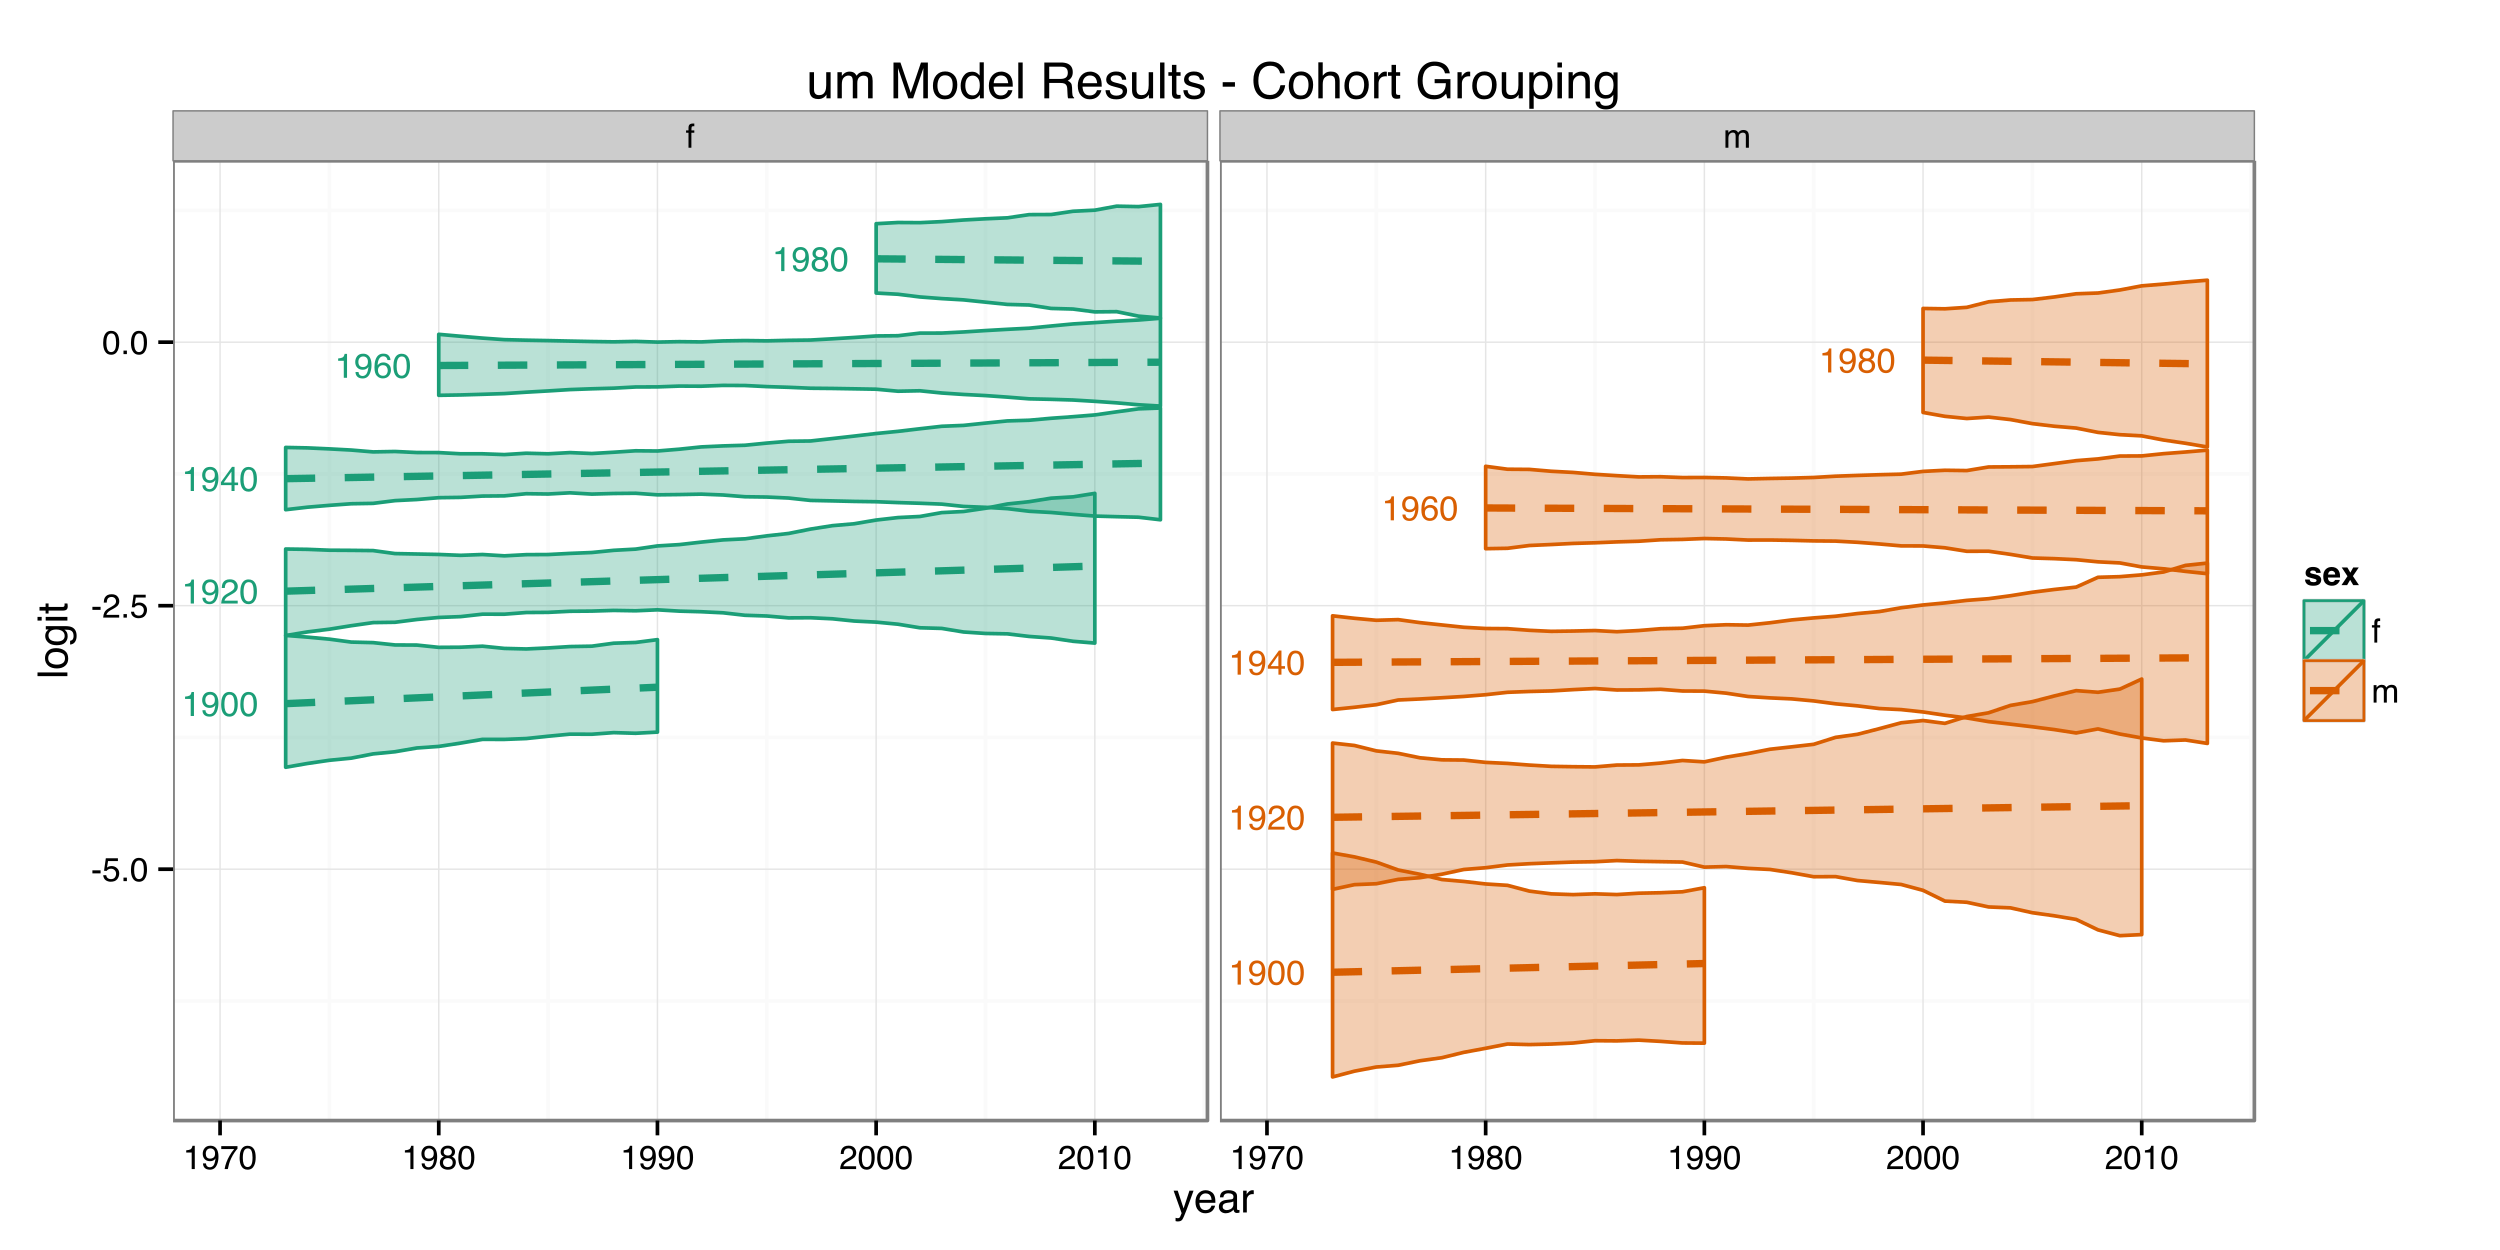 <?xml version="1.0" encoding="UTF-8"?>
<svg xmlns="http://www.w3.org/2000/svg" xmlns:xlink="http://www.w3.org/1999/xlink" width="720pt" height="360pt" viewBox="0 0 720 360" version="1.1">
<defs>
<g>
<symbol overflow="visible" id="glyph0-0">
<path style="stroke:none;" d="M 0.312 0 L 0.312 -7.109 L 5.969 -7.109 L 5.969 0 Z M 5.078 -0.891 L 5.078 -6.219 L 1.219 -6.219 L 1.219 -0.891 Z M 5.078 -0.891 "/>
</symbol>
<symbol overflow="visible" id="glyph0-1">
<path style="stroke:none;" d="M 0.953 -4.906 L 0.953 -5.578 C 1.578 -5.641 2.016 -5.742 2.266 -5.891 C 2.516 -6.035 2.703 -6.375 2.828 -6.906 L 3.516 -6.906 L 3.516 0 L 2.578 0 L 2.578 -4.906 Z M 0.953 -4.906 "/>
</symbol>
<symbol overflow="visible" id="glyph0-2">
<path style="stroke:none;" d="M 1.312 -1.672 C 1.344 -1.191 1.531 -0.859 1.875 -0.672 C 2.051 -0.578 2.25 -0.531 2.469 -0.531 C 2.883 -0.531 3.238 -0.703 3.531 -1.047 C 3.832 -1.398 4.047 -2.109 4.172 -3.172 C 3.973 -2.859 3.727 -2.641 3.438 -2.516 C 3.156 -2.391 2.852 -2.328 2.531 -2.328 C 1.852 -2.328 1.32 -2.535 0.938 -2.953 C 0.551 -3.367 0.359 -3.906 0.359 -4.562 C 0.359 -5.195 0.547 -5.754 0.922 -6.234 C 1.305 -6.711 1.875 -6.953 2.625 -6.953 C 3.633 -6.953 4.332 -6.492 4.719 -5.578 C 4.938 -5.078 5.047 -4.453 5.047 -3.703 C 5.047 -2.848 4.914 -2.094 4.656 -1.438 C 4.238 -0.352 3.523 0.188 2.516 0.188 C 1.828 0.188 1.305 0.008 0.953 -0.344 C 0.609 -0.695 0.438 -1.141 0.438 -1.672 Z M 2.641 -3.094 C 2.984 -3.094 3.297 -3.207 3.578 -3.438 C 3.867 -3.664 4.016 -4.066 4.016 -4.641 C 4.016 -5.148 3.883 -5.531 3.625 -5.781 C 3.375 -6.031 3.051 -6.156 2.656 -6.156 C 2.227 -6.156 1.891 -6.008 1.641 -5.719 C 1.391 -5.438 1.266 -5.055 1.266 -4.578 C 1.266 -4.129 1.375 -3.77 1.594 -3.5 C 1.812 -3.227 2.16 -3.094 2.641 -3.094 Z M 2.641 -3.094 "/>
</symbol>
<symbol overflow="visible" id="glyph0-3">
<path style="stroke:none;" d="M 2.688 -6.938 C 3.582 -6.938 4.227 -6.566 4.625 -5.828 C 4.938 -5.254 5.094 -4.473 5.094 -3.484 C 5.094 -2.535 4.953 -1.754 4.672 -1.141 C 4.266 -0.254 3.598 0.188 2.672 0.188 C 1.836 0.188 1.219 -0.172 0.812 -0.891 C 0.477 -1.492 0.312 -2.305 0.312 -3.328 C 0.312 -4.117 0.41 -4.797 0.609 -5.359 C 0.992 -6.41 1.688 -6.938 2.688 -6.938 Z M 2.672 -0.609 C 3.129 -0.609 3.488 -0.805 3.75 -1.203 C 4.02 -1.609 4.156 -2.352 4.156 -3.438 C 4.156 -4.227 4.055 -4.879 3.859 -5.391 C 3.672 -5.898 3.297 -6.156 2.734 -6.156 C 2.223 -6.156 1.848 -5.91 1.609 -5.422 C 1.367 -4.941 1.25 -4.234 1.25 -3.297 C 1.25 -2.586 1.328 -2.02 1.484 -1.594 C 1.711 -0.938 2.109 -0.609 2.672 -0.609 Z M 2.672 -0.609 "/>
</symbol>
<symbol overflow="visible" id="glyph0-4">
<path style="stroke:none;" d="M 0.312 0 C 0.344 -0.594 0.461 -1.109 0.672 -1.547 C 0.891 -1.992 1.312 -2.398 1.938 -2.766 L 2.875 -3.297 C 3.289 -3.547 3.582 -3.754 3.75 -3.922 C 4.008 -4.191 4.141 -4.5 4.141 -4.844 C 4.141 -5.25 4.02 -5.566 3.781 -5.797 C 3.539 -6.035 3.219 -6.156 2.812 -6.156 C 2.207 -6.156 1.789 -5.93 1.562 -5.484 C 1.445 -5.242 1.379 -4.906 1.359 -4.469 L 0.484 -4.469 C 0.492 -5.07 0.602 -5.566 0.812 -5.953 C 1.188 -6.629 1.852 -6.969 2.812 -6.969 C 3.602 -6.969 4.18 -6.75 4.547 -6.312 C 4.922 -5.883 5.109 -5.41 5.109 -4.891 C 5.109 -4.328 4.91 -3.848 4.516 -3.453 C 4.297 -3.223 3.891 -2.945 3.297 -2.625 L 2.641 -2.25 C 2.328 -2.082 2.078 -1.922 1.891 -1.766 C 1.566 -1.484 1.363 -1.172 1.281 -0.828 L 5.078 -0.828 L 5.078 0 Z M 0.312 0 "/>
</symbol>
<symbol overflow="visible" id="glyph0-5">
<path style="stroke:none;" d="M 3.281 -2.453 L 3.281 -5.594 L 1.062 -2.453 Z M 3.297 0 L 3.297 -1.703 L 0.25 -1.703 L 0.25 -2.547 L 3.438 -6.953 L 4.172 -6.953 L 4.172 -2.453 L 5.188 -2.453 L 5.188 -1.703 L 4.172 -1.703 L 4.172 0 Z M 3.297 0 "/>
</symbol>
<symbol overflow="visible" id="glyph0-6">
<path style="stroke:none;" d="M 2.906 -6.969 C 3.676 -6.969 4.211 -6.766 4.516 -6.359 C 4.828 -5.961 4.984 -5.551 4.984 -5.125 L 4.125 -5.125 C 4.07 -5.395 3.988 -5.609 3.875 -5.766 C 3.664 -6.055 3.348 -6.203 2.922 -6.203 C 2.43 -6.203 2.039 -5.973 1.75 -5.516 C 1.469 -5.066 1.312 -4.426 1.281 -3.594 C 1.477 -3.883 1.727 -4.102 2.031 -4.25 C 2.312 -4.375 2.617 -4.438 2.953 -4.438 C 3.535 -4.438 4.039 -4.25 4.469 -3.875 C 4.906 -3.508 5.125 -2.957 5.125 -2.219 C 5.125 -1.594 4.922 -1.035 4.516 -0.547 C 4.109 -0.066 3.523 0.172 2.766 0.172 C 2.109 0.172 1.547 -0.07 1.078 -0.562 C 0.609 -1.051 0.375 -1.879 0.375 -3.047 C 0.375 -3.91 0.477 -4.641 0.688 -5.234 C 1.094 -6.391 1.832 -6.969 2.906 -6.969 Z M 2.844 -0.594 C 3.301 -0.594 3.641 -0.742 3.859 -1.047 C 4.086 -1.359 4.203 -1.727 4.203 -2.156 C 4.203 -2.508 4.098 -2.844 3.891 -3.156 C 3.691 -3.477 3.328 -3.641 2.797 -3.641 C 2.422 -3.641 2.094 -3.516 1.812 -3.266 C 1.531 -3.023 1.391 -2.656 1.391 -2.156 C 1.391 -1.707 1.516 -1.332 1.766 -1.031 C 2.023 -0.738 2.383 -0.594 2.844 -0.594 Z M 2.844 -0.594 "/>
</symbol>
<symbol overflow="visible" id="glyph0-7">
<path style="stroke:none;" d="M 2.703 -4.031 C 3.086 -4.031 3.383 -4.133 3.594 -4.344 C 3.812 -4.562 3.922 -4.82 3.922 -5.125 C 3.922 -5.383 3.816 -5.617 3.609 -5.828 C 3.398 -6.047 3.086 -6.156 2.672 -6.156 C 2.254 -6.156 1.953 -6.047 1.766 -5.828 C 1.578 -5.617 1.484 -5.367 1.484 -5.078 C 1.484 -4.742 1.602 -4.484 1.844 -4.297 C 2.082 -4.117 2.367 -4.031 2.703 -4.031 Z M 2.75 -0.594 C 3.156 -0.594 3.488 -0.703 3.75 -0.922 C 4.02 -1.141 4.156 -1.469 4.156 -1.906 C 4.156 -2.352 4.016 -2.691 3.734 -2.922 C 3.461 -3.148 3.113 -3.266 2.688 -3.266 C 2.27 -3.266 1.93 -3.145 1.672 -2.906 C 1.41 -2.676 1.281 -2.348 1.281 -1.922 C 1.281 -1.566 1.398 -1.254 1.641 -0.984 C 1.879 -0.723 2.25 -0.594 2.75 -0.594 Z M 1.516 -3.703 C 1.266 -3.797 1.07 -3.914 0.938 -4.062 C 0.688 -4.32 0.562 -4.656 0.562 -5.062 C 0.562 -5.582 0.75 -6.023 1.125 -6.391 C 1.5 -6.766 2.031 -6.953 2.719 -6.953 C 3.383 -6.953 3.906 -6.773 4.281 -6.422 C 4.656 -6.078 4.844 -5.672 4.844 -5.203 C 4.844 -4.766 4.734 -4.414 4.516 -4.156 C 4.398 -4 4.211 -3.848 3.953 -3.703 C 4.234 -3.566 4.457 -3.414 4.625 -3.25 C 4.938 -2.926 5.094 -2.504 5.094 -1.984 C 5.094 -1.379 4.883 -0.863 4.469 -0.438 C 4.062 -0.008 3.484 0.203 2.734 0.203 C 2.055 0.203 1.484 0.02 1.016 -0.344 C 0.547 -0.719 0.312 -1.254 0.312 -1.953 C 0.312 -2.359 0.41 -2.707 0.609 -3 C 0.816 -3.301 1.117 -3.535 1.516 -3.703 Z M 1.516 -3.703 "/>
</symbol>
<symbol overflow="visible" id="glyph1-0">
<path style="stroke:none;" d="M 0.312 0 L 0.312 -6.875 L 5.766 -6.875 L 5.766 0 Z M 4.906 -0.859 L 4.906 -6.016 L 1.172 -6.016 L 1.172 -0.859 Z M 4.906 -0.859 "/>
</symbol>
<symbol overflow="visible" id="glyph1-1">
<path style="stroke:none;" d="M 0.828 -5.781 C 0.836 -6.133 0.898 -6.391 1.016 -6.547 C 1.211 -6.836 1.594 -6.984 2.156 -6.984 C 2.207 -6.984 2.258 -6.977 2.312 -6.969 C 2.375 -6.969 2.438 -6.969 2.5 -6.969 L 2.5 -6.188 C 2.414 -6.195 2.352 -6.203 2.312 -6.203 C 2.281 -6.203 2.242 -6.203 2.203 -6.203 C 1.953 -6.203 1.801 -6.133 1.75 -6 C 1.695 -5.875 1.672 -5.539 1.672 -5 L 2.5 -5 L 2.5 -4.328 L 1.656 -4.328 L 1.656 0 L 0.828 0 L 0.828 -4.328 L 0.125 -4.328 L 0.125 -5 L 0.828 -5 Z M 0.828 -5.781 "/>
</symbol>
<symbol overflow="visible" id="glyph1-2">
<path style="stroke:none;" d="M 0.625 -5.016 L 1.453 -5.016 L 1.453 -4.312 C 1.648 -4.551 1.832 -4.727 2 -4.844 C 2.27 -5.031 2.582 -5.125 2.938 -5.125 C 3.344 -5.125 3.664 -5.023 3.906 -4.828 C 4.039 -4.723 4.164 -4.562 4.281 -4.344 C 4.469 -4.602 4.688 -4.797 4.938 -4.922 C 5.195 -5.055 5.484 -5.125 5.797 -5.125 C 6.473 -5.125 6.93 -4.883 7.172 -4.406 C 7.305 -4.133 7.375 -3.781 7.375 -3.344 L 7.375 0 L 6.5 0 L 6.5 -3.484 C 6.5 -3.816 6.41 -4.047 6.234 -4.172 C 6.066 -4.297 5.863 -4.359 5.625 -4.359 C 5.301 -4.359 5.02 -4.25 4.781 -4.031 C 4.539 -3.812 4.422 -3.441 4.422 -2.922 L 4.422 0 L 3.562 0 L 3.562 -3.281 C 3.562 -3.613 3.52 -3.859 3.438 -4.016 C 3.312 -4.254 3.07 -4.375 2.719 -4.375 C 2.406 -4.375 2.117 -4.25 1.859 -4 C 1.598 -3.75 1.469 -3.301 1.469 -2.656 L 1.469 0 L 0.625 0 Z M 0.625 -5.016 "/>
</symbol>
<symbol overflow="visible" id="glyph1-3">
<path style="stroke:none;" d="M 0.391 -3.109 L 2.75 -3.109 L 2.75 -2.234 L 0.391 -2.234 Z M 0.391 -3.109 "/>
</symbol>
<symbol overflow="visible" id="glyph1-4">
<path style="stroke:none;" d="M 1.188 -1.703 C 1.238 -1.223 1.461 -0.895 1.859 -0.719 C 2.055 -0.625 2.285 -0.578 2.547 -0.578 C 3.047 -0.578 3.414 -0.734 3.656 -1.047 C 3.895 -1.367 4.016 -1.723 4.016 -2.109 C 4.016 -2.578 3.867 -2.938 3.578 -3.188 C 3.297 -3.445 2.957 -3.578 2.562 -3.578 C 2.27 -3.578 2.02 -3.52 1.812 -3.406 C 1.602 -3.289 1.426 -3.133 1.281 -2.938 L 0.547 -2.984 L 1.062 -6.594 L 4.547 -6.594 L 4.547 -5.781 L 1.703 -5.781 L 1.406 -3.922 C 1.562 -4.035 1.711 -4.125 1.859 -4.188 C 2.109 -4.289 2.395 -4.344 2.719 -4.344 C 3.332 -4.344 3.852 -4.141 4.281 -3.734 C 4.707 -3.336 4.922 -2.836 4.922 -2.234 C 4.922 -1.598 4.723 -1.035 4.328 -0.547 C 3.941 -0.066 3.32 0.172 2.469 0.172 C 1.914 0.172 1.43 0.02 1.016 -0.281 C 0.598 -0.594 0.363 -1.066 0.312 -1.703 Z M 1.188 -1.703 "/>
</symbol>
<symbol overflow="visible" id="glyph1-5">
<path style="stroke:none;" d="M 0.812 -1.016 L 1.797 -1.016 L 1.797 0 L 0.812 0 Z M 0.812 -1.016 "/>
</symbol>
<symbol overflow="visible" id="glyph1-6">
<path style="stroke:none;" d="M 2.594 -6.703 C 3.457 -6.703 4.086 -6.348 4.484 -5.641 C 4.773 -5.086 4.922 -4.328 4.922 -3.359 C 4.922 -2.453 4.785 -1.695 4.516 -1.094 C 4.129 -0.238 3.488 0.188 2.594 0.188 C 1.781 0.188 1.18 -0.16 0.797 -0.859 C 0.461 -1.453 0.297 -2.238 0.297 -3.219 C 0.297 -3.977 0.395 -4.633 0.594 -5.188 C 0.957 -6.195 1.625 -6.703 2.594 -6.703 Z M 2.578 -0.578 C 3.016 -0.578 3.363 -0.77 3.625 -1.156 C 3.883 -1.551 4.016 -2.273 4.016 -3.328 C 4.016 -4.086 3.922 -4.711 3.734 -5.203 C 3.547 -5.703 3.18 -5.953 2.641 -5.953 C 2.148 -5.953 1.789 -5.719 1.562 -5.25 C 1.332 -4.781 1.219 -4.094 1.219 -3.188 C 1.219 -2.5 1.289 -1.945 1.438 -1.531 C 1.656 -0.895 2.035 -0.578 2.578 -0.578 Z M 2.578 -0.578 "/>
</symbol>
<symbol overflow="visible" id="glyph1-7">
<path style="stroke:none;" d="M 0.297 0 C 0.328 -0.57 0.445 -1.07 0.656 -1.5 C 0.863 -1.938 1.27 -2.328 1.875 -2.672 L 2.766 -3.188 C 3.172 -3.426 3.457 -3.629 3.625 -3.797 C 3.875 -4.055 4 -4.352 4 -4.688 C 4 -5.07 3.879 -5.379 3.641 -5.609 C 3.41 -5.836 3.102 -5.953 2.719 -5.953 C 2.133 -5.953 1.734 -5.734 1.516 -5.297 C 1.398 -5.066 1.336 -4.742 1.328 -4.328 L 0.469 -4.328 C 0.477 -4.91 0.582 -5.383 0.781 -5.75 C 1.145 -6.406 1.789 -6.734 2.719 -6.734 C 3.488 -6.734 4.051 -6.523 4.406 -6.109 C 4.758 -5.691 4.938 -5.227 4.938 -4.719 C 4.938 -4.188 4.75 -3.727 4.375 -3.344 C 4.156 -3.125 3.758 -2.852 3.188 -2.531 L 2.547 -2.188 C 2.242 -2.02 2.004 -1.859 1.828 -1.703 C 1.516 -1.43 1.316 -1.129 1.234 -0.797 L 4.906 -0.797 L 4.906 0 Z M 0.297 0 "/>
</symbol>
<symbol overflow="visible" id="glyph1-8">
<path style="stroke:none;" d="M 0.922 -4.75 L 0.922 -5.391 C 1.523 -5.453 1.945 -5.551 2.188 -5.688 C 2.426 -5.832 2.609 -6.164 2.734 -6.688 L 3.391 -6.688 L 3.391 0 L 2.5 0 L 2.5 -4.75 Z M 0.922 -4.75 "/>
</symbol>
<symbol overflow="visible" id="glyph1-9">
<path style="stroke:none;" d="M 1.281 -1.625 C 1.301 -1.156 1.477 -0.832 1.812 -0.656 C 1.988 -0.562 2.18 -0.516 2.391 -0.516 C 2.797 -0.516 3.141 -0.68 3.422 -1.016 C 3.703 -1.348 3.906 -2.031 4.031 -3.062 C 3.844 -2.77 3.609 -2.562 3.328 -2.438 C 3.055 -2.32 2.758 -2.266 2.438 -2.266 C 1.789 -2.266 1.281 -2.461 0.906 -2.859 C 0.531 -3.266 0.344 -3.785 0.344 -4.422 C 0.344 -5.023 0.523 -5.555 0.891 -6.016 C 1.266 -6.484 1.816 -6.719 2.547 -6.719 C 3.523 -6.719 4.195 -6.273 4.562 -5.391 C 4.77 -4.91 4.875 -4.305 4.875 -3.578 C 4.875 -2.754 4.75 -2.023 4.5 -1.391 C 4.094 -0.336 3.398 0.188 2.422 0.188 C 1.766 0.188 1.266 0.016 0.922 -0.328 C 0.586 -0.672 0.422 -1.102 0.422 -1.625 Z M 2.547 -3 C 2.879 -3 3.188 -3.109 3.469 -3.328 C 3.75 -3.547 3.891 -3.93 3.891 -4.484 C 3.891 -4.973 3.766 -5.336 3.516 -5.578 C 3.266 -5.828 2.945 -5.953 2.562 -5.953 C 2.145 -5.953 1.816 -5.812 1.578 -5.531 C 1.336 -5.258 1.219 -4.891 1.219 -4.422 C 1.219 -3.984 1.32 -3.633 1.531 -3.375 C 1.75 -3.125 2.086 -3 2.547 -3 Z M 2.547 -3 "/>
</symbol>
<symbol overflow="visible" id="glyph1-10">
<path style="stroke:none;" d="M 5.016 -6.594 L 5.016 -5.859 C 4.797 -5.648 4.508 -5.285 4.156 -4.766 C 3.801 -4.242 3.484 -3.688 3.203 -3.094 C 2.93 -2.508 2.727 -1.977 2.594 -1.5 C 2.5 -1.188 2.379 -0.688 2.234 0 L 1.312 0 C 1.52 -1.281 1.988 -2.555 2.719 -3.828 C 3.145 -4.566 3.594 -5.207 4.062 -5.75 L 0.344 -5.75 L 0.344 -6.594 Z M 5.016 -6.594 "/>
</symbol>
<symbol overflow="visible" id="glyph1-11">
<path style="stroke:none;" d="M 2.609 -3.891 C 2.984 -3.891 3.273 -3.992 3.484 -4.203 C 3.691 -4.41 3.797 -4.66 3.797 -4.953 C 3.797 -5.203 3.691 -5.43 3.484 -5.641 C 3.285 -5.848 2.984 -5.953 2.578 -5.953 C 2.172 -5.953 1.875 -5.848 1.688 -5.641 C 1.508 -5.43 1.422 -5.188 1.422 -4.906 C 1.422 -4.594 1.535 -4.344 1.766 -4.156 C 2.004 -3.977 2.285 -3.891 2.609 -3.891 Z M 2.656 -0.578 C 3.051 -0.578 3.375 -0.68 3.625 -0.891 C 3.883 -1.098 4.016 -1.414 4.016 -1.844 C 4.016 -2.27 3.879 -2.594 3.609 -2.812 C 3.348 -3.039 3.008 -3.156 2.594 -3.156 C 2.195 -3.156 1.867 -3.039 1.609 -2.812 C 1.359 -2.582 1.234 -2.266 1.234 -1.859 C 1.234 -1.516 1.348 -1.211 1.578 -0.953 C 1.816 -0.703 2.176 -0.578 2.656 -0.578 Z M 1.469 -3.578 C 1.227 -3.672 1.039 -3.785 0.906 -3.922 C 0.664 -4.172 0.547 -4.5 0.547 -4.906 C 0.547 -5.406 0.723 -5.832 1.078 -6.188 C 1.441 -6.551 1.957 -6.734 2.625 -6.734 C 3.27 -6.734 3.773 -6.562 4.141 -6.219 C 4.504 -5.875 4.688 -5.477 4.688 -5.031 C 4.688 -4.613 4.582 -4.273 4.375 -4.016 C 4.25 -3.867 4.062 -3.723 3.812 -3.578 C 4.094 -3.453 4.312 -3.305 4.469 -3.141 C 4.77 -2.828 4.922 -2.422 4.922 -1.922 C 4.922 -1.336 4.723 -0.836 4.328 -0.422 C 3.93 -0.016 3.367 0.188 2.641 0.188 C 1.984 0.188 1.43 0.008 0.984 -0.344 C 0.535 -0.695 0.312 -1.211 0.312 -1.891 C 0.312 -2.285 0.406 -2.625 0.594 -2.906 C 0.789 -3.195 1.082 -3.422 1.469 -3.578 Z M 1.469 -3.578 "/>
</symbol>
<symbol overflow="visible" id="glyph2-0">
<path style="stroke:none;" d="M 0.391 0 L 0.391 -8.609 L 7.219 -8.609 L 7.219 0 Z M 6.141 -1.078 L 6.141 -7.531 L 1.469 -7.531 L 1.469 -1.078 Z M 6.141 -1.078 "/>
</symbol>
<symbol overflow="visible" id="glyph2-1">
<path style="stroke:none;" d="M 4.688 -6.281 L 5.859 -6.281 C 5.711 -5.875 5.383 -4.953 4.875 -3.516 C 4.488 -2.441 4.164 -1.566 3.906 -0.891 C 3.301 0.711 2.875 1.691 2.625 2.047 C 2.375 2.398 1.941 2.578 1.328 2.578 C 1.18 2.578 1.066 2.566 0.984 2.547 C 0.91 2.535 0.812 2.516 0.688 2.484 L 0.688 1.531 C 0.875 1.582 1.008 1.613 1.094 1.625 C 1.176 1.633 1.25 1.641 1.312 1.641 C 1.5 1.641 1.641 1.609 1.734 1.547 C 1.828 1.484 1.906 1.406 1.969 1.312 C 1.988 1.281 2.055 1.117 2.172 0.828 C 2.297 0.535 2.383 0.32 2.438 0.188 L 0.125 -6.281 L 1.312 -6.281 L 3 -1.172 Z M 3 -6.422 Z M 3 -6.422 "/>
</symbol>
<symbol overflow="visible" id="glyph2-2">
<path style="stroke:none;" d="M 3.391 -6.422 C 3.836 -6.422 4.27 -6.316 4.688 -6.109 C 5.102 -5.898 5.422 -5.629 5.641 -5.297 C 5.848 -4.973 5.988 -4.602 6.062 -4.188 C 6.125 -3.895 6.156 -3.43 6.156 -2.797 L 1.547 -2.797 C 1.566 -2.16 1.719 -1.648 2 -1.266 C 2.281 -0.879 2.719 -0.688 3.312 -0.688 C 3.863 -0.688 4.301 -0.867 4.625 -1.234 C 4.812 -1.441 4.945 -1.688 5.031 -1.969 L 6.062 -1.969 C 6.039 -1.738 5.953 -1.484 5.797 -1.203 C 5.641 -0.922 5.469 -0.688 5.281 -0.5 C 4.957 -0.188 4.555 0.02 4.078 0.125 C 3.828 0.188 3.539 0.219 3.219 0.219 C 2.438 0.219 1.773 -0.062 1.234 -0.625 C 0.691 -1.195 0.422 -1.992 0.422 -3.016 C 0.422 -4.023 0.691 -4.844 1.234 -5.469 C 1.785 -6.102 2.504 -6.422 3.391 -6.422 Z M 5.062 -3.641 C 5.02 -4.098 4.922 -4.461 4.766 -4.734 C 4.484 -5.242 4.004 -5.5 3.328 -5.5 C 2.836 -5.5 2.426 -5.32 2.094 -4.969 C 1.77 -4.625 1.598 -4.18 1.578 -3.641 Z M 3.281 -6.422 Z M 3.281 -6.422 "/>
</symbol>
<symbol overflow="visible" id="glyph2-3">
<path style="stroke:none;" d="M 1.578 -1.672 C 1.578 -1.367 1.688 -1.129 1.906 -0.953 C 2.133 -0.773 2.398 -0.688 2.703 -0.688 C 3.078 -0.688 3.438 -0.77 3.781 -0.938 C 4.375 -1.227 4.672 -1.695 4.672 -2.344 L 4.672 -3.188 C 4.535 -3.113 4.363 -3.047 4.156 -2.984 C 3.957 -2.93 3.758 -2.895 3.562 -2.875 L 2.938 -2.797 C 2.551 -2.742 2.258 -2.66 2.062 -2.547 C 1.738 -2.367 1.578 -2.078 1.578 -1.672 Z M 4.141 -3.797 C 4.379 -3.828 4.539 -3.93 4.625 -4.109 C 4.664 -4.203 4.688 -4.336 4.688 -4.516 C 4.688 -4.867 4.555 -5.125 4.297 -5.281 C 4.047 -5.445 3.688 -5.531 3.219 -5.531 C 2.664 -5.531 2.273 -5.383 2.047 -5.094 C 1.91 -4.926 1.82 -4.68 1.781 -4.359 L 0.797 -4.359 C 0.816 -5.129 1.066 -5.664 1.547 -5.969 C 2.035 -6.27 2.598 -6.422 3.234 -6.422 C 3.973 -6.422 4.57 -6.281 5.031 -6 C 5.488 -5.719 5.719 -5.281 5.719 -4.688 L 5.719 -1.078 C 5.719 -0.973 5.738 -0.883 5.781 -0.812 C 5.832 -0.75 5.93 -0.719 6.078 -0.719 C 6.117 -0.719 6.164 -0.719 6.219 -0.719 C 6.281 -0.727 6.348 -0.738 6.422 -0.75 L 6.422 0.031 C 6.254 0.07 6.125 0.098 6.031 0.109 C 5.945 0.129 5.832 0.141 5.688 0.141 C 5.32 0.141 5.062 0.008 4.906 -0.25 C 4.812 -0.383 4.75 -0.578 4.719 -0.828 C 4.5 -0.547 4.188 -0.301 3.781 -0.094 C 3.383 0.113 2.945 0.219 2.469 0.219 C 1.883 0.219 1.406 0.039 1.031 -0.312 C 0.664 -0.664 0.484 -1.109 0.484 -1.641 C 0.484 -2.223 0.664 -2.676 1.031 -3 C 1.395 -3.32 1.867 -3.52 2.453 -3.594 Z M 3.266 -6.422 Z M 3.266 -6.422 "/>
</symbol>
<symbol overflow="visible" id="glyph2-4">
<path style="stroke:none;" d="M 0.797 -6.281 L 1.812 -6.281 L 1.812 -5.188 C 1.883 -5.406 2.082 -5.664 2.406 -5.969 C 2.727 -6.27 3.098 -6.422 3.516 -6.422 C 3.535 -6.422 3.566 -6.414 3.609 -6.406 C 3.66 -6.406 3.742 -6.398 3.859 -6.391 L 3.859 -5.281 C 3.797 -5.289 3.738 -5.297 3.688 -5.297 C 3.633 -5.297 3.578 -5.297 3.516 -5.297 C 2.984 -5.297 2.57 -5.125 2.281 -4.781 C 2 -4.445 1.859 -4.055 1.859 -3.609 L 1.859 0 L 0.797 0 Z M 0.797 -6.281 "/>
</symbol>
<symbol overflow="visible" id="glyph3-0">
<path style="stroke:none;" d="M 0 -0.391 L -8.609 -0.391 L -8.609 -7.219 L 0 -7.219 Z M -1.078 -6.141 L -7.531 -6.141 L -7.531 -1.469 L -1.078 -1.469 Z M -1.078 -6.141 "/>
</symbol>
<symbol overflow="visible" id="glyph3-1">
<path style="stroke:none;" d="M -8.609 -0.797 L -8.609 -1.859 L 0 -1.859 L 0 -0.797 Z M -8.609 -0.797 "/>
</symbol>
<symbol overflow="visible" id="glyph3-2">
<path style="stroke:none;" d="M -0.688 -3.266 C -0.688 -3.961 -0.945 -4.441 -1.469 -4.703 C -2 -4.961 -2.586 -5.094 -3.234 -5.094 C -3.828 -5.094 -4.305 -5 -4.672 -4.812 C -5.242 -4.508 -5.531 -4 -5.531 -3.281 C -5.531 -2.633 -5.285 -2.164 -4.797 -1.875 C -4.305 -1.582 -3.711 -1.438 -3.016 -1.438 C -2.348 -1.438 -1.789 -1.582 -1.344 -1.875 C -0.906 -2.164 -0.688 -2.629 -0.688 -3.266 Z M -6.453 -3.312 C -6.453 -4.113 -6.18 -4.789 -5.641 -5.344 C -5.109 -5.906 -4.316 -6.188 -3.266 -6.188 C -2.254 -6.188 -1.414 -5.941 -0.75 -5.453 C -0.094 -4.961 0.234 -4.203 0.234 -3.172 C 0.234 -2.305 -0.055 -1.617 -0.641 -1.109 C -1.234 -0.598 -2.02 -0.344 -3 -0.344 C -4.051 -0.344 -4.891 -0.609 -5.516 -1.141 C -6.141 -1.68 -6.453 -2.406 -6.453 -3.312 Z M -6.422 -3.266 Z M -6.422 -3.266 "/>
</symbol>
<symbol overflow="visible" id="glyph3-3">
<path style="stroke:none;" d="M -6.391 -2.984 C -6.391 -3.484 -6.27 -3.914 -6.031 -4.281 C -5.883 -4.477 -5.68 -4.68 -5.422 -4.891 L -6.219 -4.891 L -6.219 -5.859 L -0.516 -5.859 C 0.285 -5.859 0.914 -5.742 1.375 -5.516 C 2.227 -5.078 2.656 -4.25 2.656 -3.031 C 2.656 -2.352 2.504 -1.785 2.203 -1.328 C 1.898 -0.867 1.426 -0.609 0.781 -0.547 L 0.781 -1.625 C 1.062 -1.676 1.281 -1.773 1.438 -1.922 C 1.664 -2.16 1.781 -2.535 1.781 -3.047 C 1.781 -3.859 1.492 -4.391 0.922 -4.641 C 0.586 -4.785 -0.008 -4.852 -0.875 -4.844 C -0.551 -4.633 -0.312 -4.379 -0.156 -4.078 C 0 -3.785 0.078 -3.395 0.078 -2.906 C 0.078 -2.227 -0.16 -1.633 -0.641 -1.125 C -1.129 -0.613 -1.93 -0.359 -3.047 -0.359 C -4.098 -0.359 -4.914 -0.613 -5.5 -1.125 C -6.094 -1.645 -6.391 -2.266 -6.391 -2.984 Z M -3.172 -4.891 C -3.941 -4.891 -4.516 -4.727 -4.891 -4.406 C -5.266 -4.082 -5.453 -3.676 -5.453 -3.188 C -5.453 -2.438 -5.102 -1.926 -4.406 -1.656 C -4.039 -1.508 -3.555 -1.438 -2.953 -1.438 C -2.242 -1.438 -1.703 -1.578 -1.328 -1.859 C -0.961 -2.148 -0.781 -2.539 -0.781 -3.031 C -0.781 -3.789 -1.125 -4.32 -1.812 -4.625 C -2.195 -4.801 -2.648 -4.891 -3.172 -4.891 Z M -6.422 -3.109 Z M -6.422 -3.109 "/>
</symbol>
<symbol overflow="visible" id="glyph3-4">
<path style="stroke:none;" d="M -6.25 -0.781 L -6.25 -1.844 L 0 -1.844 L 0 -0.781 Z M -8.609 -0.781 L -8.609 -1.844 L -7.406 -1.844 L -7.406 -0.781 Z M -8.609 -0.781 "/>
</symbol>
<symbol overflow="visible" id="glyph3-5">
<path style="stroke:none;" d="M -8.031 -0.984 L -8.031 -2.047 L -6.281 -2.047 L -6.281 -3.047 L -5.422 -3.047 L -5.422 -2.047 L -1.312 -2.047 C -1.094 -2.047 -0.945 -2.125 -0.875 -2.281 C -0.832 -2.352 -0.812 -2.488 -0.812 -2.688 C -0.812 -2.738 -0.812 -2.789 -0.812 -2.844 C -0.82 -2.906 -0.828 -2.973 -0.828 -3.047 L 0 -3.047 C 0.031 -2.93 0.051 -2.805 0.062 -2.672 C 0.082 -2.547 0.094 -2.406 0.094 -2.25 C 0.094 -1.758 -0.031 -1.426 -0.281 -1.25 C -0.531 -1.07 -0.859 -0.984 -1.266 -0.984 L -5.422 -0.984 L -5.422 -0.141 L -6.281 -0.141 L -6.281 -0.984 Z M -8.031 -0.984 "/>
</symbol>
<symbol overflow="visible" id="glyph4-0">
<path style="stroke:none;" d="M 0.719 0 L 0.719 -6.906 L 6.281 -6.906 L 6.281 0 Z M 5.422 -0.859 L 5.422 -6.047 L 1.578 -6.047 L 1.578 -0.859 Z M 5.422 -0.859 "/>
</symbol>
<symbol overflow="visible" id="glyph4-1">
<path style="stroke:none;" d="M 1.656 -1.625 C 1.688 -1.395 1.75 -1.227 1.844 -1.125 C 2.008 -0.945 2.316 -0.859 2.766 -0.859 C 3.023 -0.859 3.234 -0.895 3.391 -0.969 C 3.547 -1.051 3.625 -1.172 3.625 -1.328 C 3.625 -1.473 3.562 -1.586 3.438 -1.672 C 3.312 -1.742 2.848 -1.879 2.047 -2.078 C 1.461 -2.211 1.051 -2.391 0.812 -2.609 C 0.582 -2.816 0.469 -3.125 0.469 -3.531 C 0.469 -4 0.648 -4.398 1.016 -4.734 C 1.391 -5.078 1.91 -5.25 2.578 -5.25 C 3.211 -5.25 3.727 -5.117 4.125 -4.859 C 4.531 -4.609 4.766 -4.172 4.828 -3.547 L 3.5 -3.547 C 3.477 -3.723 3.426 -3.859 3.344 -3.953 C 3.195 -4.141 2.945 -4.234 2.594 -4.234 C 2.312 -4.234 2.109 -4.188 1.984 -4.094 C 1.859 -4 1.797 -3.895 1.797 -3.781 C 1.797 -3.625 1.859 -3.508 1.984 -3.438 C 2.117 -3.363 2.582 -3.242 3.375 -3.078 C 3.906 -2.953 4.305 -2.758 4.578 -2.5 C 4.836 -2.25 4.969 -1.93 4.969 -1.547 C 4.969 -1.035 4.781 -0.617 4.406 -0.297 C 4.031 0.016 3.445 0.172 2.656 0.172 C 1.852 0.172 1.258 0.004 0.875 -0.328 C 0.5 -0.672 0.312 -1.102 0.312 -1.625 Z M 2.688 -5.234 Z M 2.688 -5.234 "/>
</symbol>
<symbol overflow="visible" id="glyph4-2">
<path style="stroke:none;" d="M 2.641 -4.141 C 2.328 -4.141 2.082 -4.039 1.906 -3.844 C 1.738 -3.656 1.633 -3.395 1.594 -3.062 L 3.672 -3.062 C 3.648 -3.414 3.539 -3.68 3.344 -3.859 C 3.156 -4.047 2.922 -4.141 2.641 -4.141 Z M 2.641 -5.234 C 3.066 -5.234 3.445 -5.156 3.781 -5 C 4.125 -4.844 4.406 -4.594 4.625 -4.25 C 4.82 -3.945 4.953 -3.594 5.016 -3.188 C 5.047 -2.957 5.062 -2.625 5.062 -2.188 L 1.562 -2.188 C 1.582 -1.676 1.742 -1.316 2.047 -1.109 C 2.234 -0.973 2.457 -0.906 2.719 -0.906 C 2.988 -0.906 3.207 -0.984 3.375 -1.141 C 3.469 -1.234 3.551 -1.352 3.625 -1.5 L 5 -1.5 C 4.957 -1.195 4.797 -0.891 4.516 -0.578 C 4.078 -0.078 3.469 0.172 2.688 0.172 C 2.031 0.172 1.453 -0.035 0.953 -0.453 C 0.461 -0.879 0.219 -1.562 0.219 -2.5 C 0.219 -3.383 0.441 -4.062 0.891 -4.531 C 1.336 -5 1.922 -5.234 2.641 -5.234 Z M 2.734 -5.234 Z M 2.734 -5.234 "/>
</symbol>
<symbol overflow="visible" id="glyph4-3">
<path style="stroke:none;" d="M 0.125 0 L 1.859 -2.578 L 0.203 -5.094 L 1.828 -5.094 L 2.688 -3.609 L 3.516 -5.094 L 5.109 -5.094 L 3.422 -2.609 L 5.172 0 L 3.516 0 L 2.625 -1.531 L 1.75 0 Z M 0.125 0 "/>
</symbol>
<symbol overflow="visible" id="glyph5-0">
<path style="stroke:none;" d="M 0.469 0 L 0.469 -10.328 L 8.672 -10.328 L 8.672 0 Z M 7.375 -1.297 L 7.375 -9.047 L 1.766 -9.047 L 1.766 -1.297 Z M 7.375 -1.297 "/>
</symbol>
<symbol overflow="visible" id="glyph5-1">
<path style="stroke:none;" d="M 2.188 -7.531 L 2.188 -2.531 C 2.188 -2.145 2.25 -1.832 2.375 -1.594 C 2.602 -1.145 3.023 -0.922 3.641 -0.922 C 4.516 -0.922 5.113 -1.312 5.438 -2.094 C 5.613 -2.52 5.703 -3.098 5.703 -3.828 L 5.703 -7.531 L 6.969 -7.531 L 6.969 0 L 5.766 0 L 5.781 -1.109 C 5.613 -0.828 5.41 -0.586 5.172 -0.391 C 4.691 0.004 4.102 0.203 3.406 0.203 C 2.332 0.203 1.602 -0.156 1.219 -0.875 C 1.008 -1.258 0.906 -1.77 0.906 -2.406 L 0.906 -7.531 Z M 3.938 -7.719 Z M 3.938 -7.719 "/>
</symbol>
<symbol overflow="visible" id="glyph5-2">
<path style="stroke:none;" d="M 0.922 -7.531 L 2.188 -7.531 L 2.188 -6.469 C 2.477 -6.832 2.75 -7.102 3 -7.281 C 3.414 -7.562 3.891 -7.703 4.422 -7.703 C 5.016 -7.703 5.492 -7.555 5.859 -7.266 C 6.066 -7.086 6.254 -6.836 6.422 -6.516 C 6.703 -6.922 7.031 -7.219 7.406 -7.406 C 7.789 -7.602 8.223 -7.703 8.703 -7.703 C 9.711 -7.703 10.398 -7.336 10.766 -6.609 C 10.961 -6.211 11.062 -5.68 11.062 -5.016 L 11.062 0 L 9.75 0 L 9.75 -5.234 C 9.75 -5.734 9.625 -6.078 9.375 -6.266 C 9.125 -6.453 8.816 -6.547 8.453 -6.547 C 7.953 -6.547 7.523 -6.379 7.172 -6.047 C 6.816 -5.711 6.641 -5.156 6.641 -4.375 L 6.641 0 L 5.344 0 L 5.344 -4.922 C 5.344 -5.43 5.281 -5.801 5.156 -6.031 C 4.969 -6.383 4.613 -6.562 4.094 -6.562 C 3.613 -6.562 3.176 -6.375 2.781 -6 C 2.383 -5.633 2.188 -4.969 2.188 -4 L 2.188 0 L 0.922 0 Z M 0.922 -7.531 "/>
</symbol>
<symbol overflow="visible" id="glyph5-3">
<path style="stroke:none;" d=""/>
</symbol>
<symbol overflow="visible" id="glyph5-4">
<path style="stroke:none;" d="M 1.062 -10.328 L 3.062 -10.328 L 6.031 -1.594 L 8.984 -10.328 L 10.969 -10.328 L 10.969 0 L 9.641 0 L 9.641 -6.094 C 9.641 -6.312 9.645 -6.66 9.656 -7.141 C 9.664 -7.629 9.672 -8.156 9.672 -8.719 L 6.719 0 L 5.328 0 L 2.359 -8.719 L 2.359 -8.406 C 2.359 -8.145 2.363 -7.754 2.375 -7.234 C 2.395 -6.723 2.406 -6.344 2.406 -6.094 L 2.406 0 L 1.062 0 Z M 1.062 -10.328 "/>
</symbol>
<symbol overflow="visible" id="glyph5-5">
<path style="stroke:none;" d="M 3.922 -0.812 C 4.754 -0.812 5.328 -1.129 5.641 -1.766 C 5.953 -2.398 6.109 -3.109 6.109 -3.891 C 6.109 -4.586 6 -5.16 5.781 -5.609 C 5.414 -6.297 4.801 -6.641 3.938 -6.641 C 3.156 -6.641 2.586 -6.344 2.234 -5.75 C 1.891 -5.164 1.719 -4.457 1.719 -3.625 C 1.719 -2.82 1.891 -2.148 2.234 -1.609 C 2.586 -1.078 3.148 -0.812 3.922 -0.812 Z M 3.969 -7.75 C 4.938 -7.75 5.754 -7.426 6.422 -6.781 C 7.098 -6.133 7.438 -5.18 7.438 -3.922 C 7.438 -2.711 7.141 -1.707 6.547 -0.906 C 5.953 -0.113 5.035 0.281 3.797 0.281 C 2.766 0.281 1.941 -0.066 1.328 -0.766 C 0.723 -1.473 0.422 -2.422 0.422 -3.609 C 0.422 -4.867 0.738 -5.875 1.375 -6.625 C 2.02 -7.375 2.883 -7.75 3.969 -7.75 Z M 3.922 -7.719 Z M 3.922 -7.719 "/>
</symbol>
<symbol overflow="visible" id="glyph5-6">
<path style="stroke:none;" d="M 1.734 -3.672 C 1.734 -2.867 1.898 -2.195 2.234 -1.656 C 2.578 -1.113 3.129 -0.844 3.891 -0.844 C 4.473 -0.844 4.953 -1.094 5.328 -1.594 C 5.711 -2.094 5.906 -2.816 5.906 -3.766 C 5.906 -4.711 5.707 -5.414 5.312 -5.875 C 4.926 -6.332 4.445 -6.562 3.875 -6.562 C 3.238 -6.562 2.723 -6.316 2.328 -5.828 C 1.93 -5.336 1.734 -4.617 1.734 -3.672 Z M 3.641 -7.672 C 4.211 -7.672 4.691 -7.547 5.078 -7.297 C 5.305 -7.16 5.566 -6.914 5.859 -6.562 L 5.859 -10.375 L 7.062 -10.375 L 7.062 0 L 5.938 0 L 5.938 -1.047 C 5.633 -0.586 5.281 -0.254 4.875 -0.047 C 4.477 0.16 4.02 0.266 3.5 0.266 C 2.656 0.266 1.926 -0.082 1.312 -0.781 C 0.695 -1.488 0.391 -2.43 0.391 -3.609 C 0.391 -4.703 0.672 -5.648 1.234 -6.453 C 1.797 -7.266 2.598 -7.672 3.641 -7.672 Z M 3.641 -7.672 "/>
</symbol>
<symbol overflow="visible" id="glyph5-7">
<path style="stroke:none;" d="M 4.062 -7.703 C 4.602 -7.703 5.125 -7.578 5.625 -7.328 C 6.125 -7.078 6.504 -6.754 6.766 -6.359 C 7.016 -5.973 7.188 -5.523 7.281 -5.016 C 7.352 -4.672 7.391 -4.117 7.391 -3.359 L 1.859 -3.359 C 1.891 -2.598 2.07 -1.984 2.406 -1.516 C 2.738 -1.055 3.258 -0.828 3.969 -0.828 C 4.633 -0.828 5.164 -1.047 5.562 -1.484 C 5.781 -1.734 5.938 -2.023 6.031 -2.359 L 7.281 -2.359 C 7.25 -2.086 7.141 -1.781 6.953 -1.438 C 6.766 -1.094 6.555 -0.816 6.328 -0.609 C 5.941 -0.234 5.469 0.02 4.906 0.156 C 4.602 0.227 4.258 0.266 3.875 0.266 C 2.938 0.266 2.141 -0.07 1.484 -0.75 C 0.828 -1.438 0.5 -2.395 0.5 -3.625 C 0.5 -4.832 0.828 -5.812 1.484 -6.562 C 2.141 -7.32 3 -7.703 4.062 -7.703 Z M 6.078 -4.375 C 6.023 -4.914 5.906 -5.352 5.719 -5.688 C 5.375 -6.289 4.797 -6.594 3.984 -6.594 C 3.398 -6.594 2.91 -6.383 2.516 -5.969 C 2.129 -5.551 1.926 -5.02 1.906 -4.375 Z M 3.953 -7.719 Z M 3.953 -7.719 "/>
</symbol>
<symbol overflow="visible" id="glyph5-8">
<path style="stroke:none;" d="M 0.969 -10.328 L 2.234 -10.328 L 2.234 0 L 0.969 0 Z M 0.969 -10.328 "/>
</symbol>
<symbol overflow="visible" id="glyph5-9">
<path style="stroke:none;" d="M 5.906 -5.594 C 6.562 -5.594 7.078 -5.723 7.453 -5.984 C 7.836 -6.254 8.031 -6.734 8.031 -7.422 C 8.031 -8.148 7.766 -8.648 7.234 -8.922 C 6.941 -9.055 6.555 -9.125 6.078 -9.125 L 2.672 -9.125 L 2.672 -5.594 Z M 1.266 -10.328 L 6.047 -10.328 C 6.836 -10.328 7.488 -10.211 8 -9.984 C 8.969 -9.547 9.453 -8.734 9.453 -7.547 C 9.453 -6.93 9.32 -6.426 9.062 -6.031 C 8.812 -5.633 8.457 -5.316 8 -5.078 C 8.406 -4.91 8.707 -4.691 8.906 -4.422 C 9.113 -4.16 9.227 -3.727 9.25 -3.125 L 9.297 -1.75 C 9.316 -1.352 9.348 -1.055 9.391 -0.859 C 9.484 -0.535 9.633 -0.328 9.844 -0.234 L 9.844 0 L 8.125 0 C 8.082 -0.094 8.047 -0.207 8.016 -0.344 C 7.992 -0.488 7.973 -0.758 7.953 -1.156 L 7.859 -2.891 C 7.828 -3.555 7.578 -4.004 7.109 -4.234 C 6.836 -4.367 6.422 -4.438 5.859 -4.438 L 2.672 -4.438 L 2.672 0 L 1.266 0 Z M 1.266 -10.328 "/>
</symbol>
<symbol overflow="visible" id="glyph5-10">
<path style="stroke:none;" d="M 1.688 -2.359 C 1.719 -1.941 1.82 -1.617 2 -1.391 C 2.312 -0.984 2.863 -0.781 3.656 -0.781 C 4.125 -0.781 4.535 -0.879 4.891 -1.078 C 5.254 -1.285 5.438 -1.602 5.438 -2.031 C 5.438 -2.352 5.289 -2.598 5 -2.766 C 4.82 -2.867 4.461 -2.988 3.922 -3.125 L 2.906 -3.391 C 2.27 -3.547 1.797 -3.723 1.484 -3.922 C 0.941 -4.266 0.672 -4.738 0.672 -5.344 C 0.672 -6.051 0.926 -6.625 1.438 -7.062 C 1.957 -7.508 2.648 -7.734 3.516 -7.734 C 4.648 -7.734 5.469 -7.398 5.969 -6.734 C 6.281 -6.305 6.43 -5.848 6.422 -5.359 L 5.234 -5.359 C 5.211 -5.648 5.113 -5.91 4.938 -6.141 C 4.645 -6.473 4.141 -6.641 3.422 -6.641 C 2.941 -6.641 2.578 -6.547 2.328 -6.359 C 2.086 -6.18 1.969 -5.945 1.969 -5.656 C 1.969 -5.32 2.129 -5.055 2.453 -4.859 C 2.641 -4.742 2.914 -4.641 3.281 -4.547 L 4.109 -4.344 C 5.023 -4.125 5.633 -3.91 5.938 -3.703 C 6.438 -3.379 6.688 -2.875 6.688 -2.188 C 6.688 -1.508 6.43 -0.926 5.922 -0.438 C 5.41 0.039 4.633 0.281 3.594 0.281 C 2.469 0.281 1.672 0.031 1.203 -0.469 C 0.742 -0.977 0.5 -1.609 0.469 -2.359 Z M 3.547 -7.719 Z M 3.547 -7.719 "/>
</symbol>
<symbol overflow="visible" id="glyph5-11">
<path style="stroke:none;" d="M 1.188 -9.641 L 2.469 -9.641 L 2.469 -7.531 L 3.672 -7.531 L 3.672 -6.5 L 2.469 -6.5 L 2.469 -1.578 C 2.469 -1.316 2.555 -1.145 2.734 -1.062 C 2.828 -1.008 2.988 -0.984 3.219 -0.984 C 3.281 -0.984 3.348 -0.984 3.422 -0.984 C 3.492 -0.984 3.578 -0.988 3.672 -1 L 3.672 0 C 3.523 0.039 3.367 0.07 3.203 0.094 C 3.047 0.113 2.879 0.125 2.703 0.125 C 2.109 0.125 1.707 -0.023 1.5 -0.328 C 1.289 -0.629 1.188 -1.023 1.188 -1.516 L 1.188 -6.5 L 0.156 -6.5 L 0.156 -7.531 L 1.188 -7.531 Z M 1.188 -9.641 "/>
</symbol>
<symbol overflow="visible" id="glyph5-12">
<path style="stroke:none;" d="M 0.594 -4.656 L 4.125 -4.656 L 4.125 -3.359 L 0.594 -3.359 Z M 0.594 -4.656 "/>
</symbol>
<symbol overflow="visible" id="glyph5-13">
<path style="stroke:none;" d="M 5.453 -10.609 C 6.766 -10.609 7.781 -10.266 8.5 -9.578 C 9.219 -8.891 9.617 -8.109 9.703 -7.234 L 8.328 -7.234 C 8.18 -7.898 7.875 -8.426 7.406 -8.812 C 6.945 -9.195 6.301 -9.391 5.469 -9.391 C 4.445 -9.391 3.625 -9.031 3 -8.312 C 2.375 -7.602 2.062 -6.508 2.062 -5.031 C 2.062 -3.82 2.344 -2.844 2.906 -2.094 C 3.469 -1.344 4.312 -0.969 5.438 -0.969 C 6.469 -0.969 7.254 -1.363 7.797 -2.156 C 8.078 -2.57 8.289 -3.117 8.438 -3.797 L 9.797 -3.797 C 9.672 -2.711 9.27 -1.801 8.594 -1.062 C 7.77 -0.176 6.66 0.266 5.266 0.266 C 4.066 0.266 3.062 -0.098 2.25 -0.828 C 1.176 -1.785 0.641 -3.27 0.641 -5.281 C 0.641 -6.801 1.039 -8.051 1.844 -9.031 C 2.719 -10.082 3.922 -10.609 5.453 -10.609 Z M 5.172 -10.609 Z M 5.172 -10.609 "/>
</symbol>
<symbol overflow="visible" id="glyph5-14">
<path style="stroke:none;" d="M 0.922 -10.375 L 2.188 -10.375 L 2.188 -6.516 C 2.488 -6.891 2.758 -7.156 3 -7.312 C 3.406 -7.582 3.914 -7.719 4.531 -7.719 C 5.625 -7.719 6.363 -7.332 6.75 -6.562 C 6.957 -6.145 7.062 -5.566 7.062 -4.828 L 7.062 0 L 5.766 0 L 5.766 -4.75 C 5.766 -5.301 5.695 -5.707 5.562 -5.969 C 5.332 -6.375 4.898 -6.578 4.266 -6.578 C 3.734 -6.578 3.254 -6.395 2.828 -6.031 C 2.398 -5.676 2.188 -5 2.188 -4 L 2.188 0 L 0.922 0 Z M 0.922 -10.375 "/>
</symbol>
<symbol overflow="visible" id="glyph5-15">
<path style="stroke:none;" d="M 0.969 -7.531 L 2.172 -7.531 L 2.172 -6.234 C 2.266 -6.484 2.504 -6.789 2.891 -7.156 C 3.273 -7.52 3.719 -7.703 4.219 -7.703 C 4.238 -7.703 4.273 -7.695 4.328 -7.688 C 4.391 -7.688 4.488 -7.68 4.625 -7.672 L 4.625 -6.328 C 4.551 -6.348 4.484 -6.359 4.422 -6.359 C 4.359 -6.359 4.289 -6.359 4.219 -6.359 C 3.57 -6.359 3.078 -6.156 2.734 -5.75 C 2.398 -5.344 2.234 -4.867 2.234 -4.328 L 2.234 0 L 0.969 0 Z M 0.969 -7.531 "/>
</symbol>
<symbol overflow="visible" id="glyph5-16">
<path style="stroke:none;" d="M 5.562 -10.594 C 6.531 -10.594 7.367 -10.406 8.078 -10.031 C 9.109 -9.5 9.738 -8.555 9.969 -7.203 L 8.578 -7.203 C 8.41 -7.953 8.062 -8.5 7.531 -8.844 C 7 -9.195 6.332 -9.375 5.531 -9.375 C 4.57 -9.375 3.766 -9.016 3.109 -8.297 C 2.453 -7.578 2.125 -6.504 2.125 -5.078 C 2.125 -3.859 2.395 -2.859 2.938 -2.078 C 3.477 -1.305 4.359 -0.922 5.578 -0.922 C 6.516 -0.922 7.285 -1.191 7.891 -1.734 C 8.504 -2.273 8.816 -3.156 8.828 -4.375 L 5.594 -4.375 L 5.594 -5.531 L 10.141 -5.531 L 10.141 0 L 9.234 0 L 8.891 -1.328 C 8.422 -0.805 8.004 -0.445 7.641 -0.25 C 7.023 0.102 6.242 0.281 5.297 0.281 C 4.066 0.281 3.016 -0.117 2.141 -0.922 C 1.18 -1.91 0.703 -3.273 0.703 -5.016 C 0.703 -6.742 1.172 -8.117 2.109 -9.141 C 2.992 -10.109 4.145 -10.594 5.562 -10.594 Z M 5.328 -10.609 Z M 5.328 -10.609 "/>
</symbol>
<symbol overflow="visible" id="glyph5-17">
<path style="stroke:none;" d="M 4.109 -0.844 C 4.703 -0.844 5.191 -1.086 5.578 -1.578 C 5.973 -2.078 6.172 -2.82 6.172 -3.812 C 6.172 -4.414 6.082 -4.93 5.906 -5.359 C 5.582 -6.191 4.984 -6.609 4.109 -6.609 C 3.234 -6.609 2.633 -6.172 2.312 -5.297 C 2.133 -4.828 2.047 -4.227 2.047 -3.5 C 2.047 -2.914 2.133 -2.422 2.312 -2.016 C 2.633 -1.234 3.234 -0.844 4.109 -0.844 Z M 0.828 -7.5 L 2.062 -7.5 L 2.062 -6.5 C 2.312 -6.844 2.586 -7.109 2.891 -7.297 C 3.316 -7.578 3.816 -7.719 4.391 -7.719 C 5.242 -7.719 5.969 -7.391 6.562 -6.734 C 7.164 -6.078 7.469 -5.145 7.469 -3.938 C 7.469 -2.289 7.035 -1.117 6.172 -0.422 C 5.629 0.023 5 0.25 4.281 0.25 C 3.707 0.25 3.227 0.125 2.844 -0.125 C 2.625 -0.258 2.375 -0.5 2.094 -0.844 L 2.094 3 L 0.828 3 Z M 0.828 -7.5 "/>
</symbol>
<symbol overflow="visible" id="glyph5-18">
<path style="stroke:none;" d="M 0.922 -7.5 L 2.219 -7.5 L 2.219 0 L 0.922 0 Z M 0.922 -10.328 L 2.219 -10.328 L 2.219 -8.891 L 0.922 -8.891 Z M 0.922 -10.328 "/>
</symbol>
<symbol overflow="visible" id="glyph5-19">
<path style="stroke:none;" d="M 0.922 -7.531 L 2.125 -7.531 L 2.125 -6.469 C 2.488 -6.906 2.867 -7.219 3.266 -7.406 C 3.66 -7.602 4.102 -7.703 4.594 -7.703 C 5.664 -7.703 6.391 -7.328 6.766 -6.578 C 6.961 -6.172 7.062 -5.586 7.062 -4.828 L 7.062 0 L 5.781 0 L 5.781 -4.75 C 5.781 -5.207 5.711 -5.578 5.578 -5.859 C 5.348 -6.328 4.941 -6.562 4.359 -6.562 C 4.055 -6.562 3.805 -6.531 3.609 -6.469 C 3.266 -6.363 2.961 -6.16 2.703 -5.859 C 2.492 -5.609 2.352 -5.348 2.281 -5.078 C 2.219 -4.816 2.188 -4.441 2.188 -3.953 L 2.188 0 L 0.922 0 Z M 3.906 -7.719 Z M 3.906 -7.719 "/>
</symbol>
<symbol overflow="visible" id="glyph5-20">
<path style="stroke:none;" d="M 3.594 -7.672 C 4.176 -7.672 4.691 -7.523 5.141 -7.234 C 5.379 -7.066 5.617 -6.828 5.859 -6.516 L 5.859 -7.469 L 7.031 -7.469 L 7.031 -0.609 C 7.031 0.348 6.891 1.102 6.609 1.656 C 6.086 2.676 5.098 3.188 3.641 3.188 C 2.828 3.188 2.145 3.004 1.594 2.641 C 1.039 2.273 0.727 1.707 0.656 0.938 L 1.953 0.938 C 2.016 1.27 2.133 1.531 2.312 1.719 C 2.602 2 3.055 2.141 3.672 2.141 C 4.641 2.141 5.273 1.797 5.578 1.109 C 5.754 0.703 5.832 -0.016 5.812 -1.047 C 5.562 -0.66 5.258 -0.375 4.906 -0.188 C 4.551 0 4.078 0.094 3.484 0.094 C 2.672 0.094 1.957 -0.191 1.344 -0.766 C 0.727 -1.348 0.422 -2.312 0.422 -3.656 C 0.422 -4.914 0.727 -5.898 1.344 -6.609 C 1.969 -7.316 2.719 -7.672 3.594 -7.672 Z M 5.859 -3.797 C 5.859 -4.734 5.664 -5.426 5.281 -5.875 C 4.906 -6.32 4.414 -6.547 3.812 -6.547 C 2.926 -6.547 2.316 -6.129 1.984 -5.297 C 1.816 -4.848 1.734 -4.266 1.734 -3.547 C 1.734 -2.691 1.906 -2.039 2.25 -1.594 C 2.594 -1.156 3.055 -0.938 3.641 -0.938 C 4.547 -0.938 5.188 -1.348 5.562 -2.172 C 5.758 -2.641 5.859 -3.18 5.859 -3.797 Z M 3.734 -7.719 Z M 3.734 -7.719 "/>
</symbol>
</g>
<clipPath id="clip1">
  <path d="M 49.836 46.309 L 348 46.309 L 348 323 L 49.836 323 Z M 49.836 46.309 "/>
</clipPath>
<clipPath id="clip2">
  <path d="M 49.836 287 L 348.746 287 L 348.746 289 L 49.836 289 Z M 49.836 287 "/>
</clipPath>
<clipPath id="clip3">
  <path d="M 49.836 211 L 348.746 211 L 348.746 213 L 49.836 213 Z M 49.836 211 "/>
</clipPath>
<clipPath id="clip4">
  <path d="M 49.836 135 L 348.746 135 L 348.746 138 L 49.836 138 Z M 49.836 135 "/>
</clipPath>
<clipPath id="clip5">
  <path d="M 49.836 60 L 348.746 60 L 348.746 62 L 49.836 62 Z M 49.836 60 "/>
</clipPath>
<clipPath id="clip6">
  <path d="M 94 46.309 L 96 46.309 L 96 323.723 L 94 323.723 Z M 94 46.309 "/>
</clipPath>
<clipPath id="clip7">
  <path d="M 157 46.309 L 159 46.309 L 159 323.723 L 157 323.723 Z M 157 46.309 "/>
</clipPath>
<clipPath id="clip8">
  <path d="M 220 46.309 L 222 46.309 L 222 323.723 L 220 323.723 Z M 220 46.309 "/>
</clipPath>
<clipPath id="clip9">
  <path d="M 283 46.309 L 285 46.309 L 285 323.723 L 283 323.723 Z M 283 46.309 "/>
</clipPath>
<clipPath id="clip10">
  <path d="M 346 46.309 L 348 46.309 L 348 323.723 L 346 323.723 Z M 346 46.309 "/>
</clipPath>
<clipPath id="clip11">
  <path d="M 49.836 250 L 348 250 L 348 251 L 49.836 251 Z M 49.836 250 "/>
</clipPath>
<clipPath id="clip12">
  <path d="M 49.836 174 L 348 174 L 348 175 L 49.836 175 Z M 49.836 174 "/>
</clipPath>
<clipPath id="clip13">
  <path d="M 49.836 98 L 348 98 L 348 99 L 49.836 99 Z M 49.836 98 "/>
</clipPath>
<clipPath id="clip14">
  <path d="M 63 46.309 L 64 46.309 L 64 323 L 63 323 Z M 63 46.309 "/>
</clipPath>
<clipPath id="clip15">
  <path d="M 126 46.309 L 127 46.309 L 127 323 L 126 323 Z M 126 46.309 "/>
</clipPath>
<clipPath id="clip16">
  <path d="M 189 46.309 L 190 46.309 L 190 323 L 189 323 Z M 189 46.309 "/>
</clipPath>
<clipPath id="clip17">
  <path d="M 252 46.309 L 253 46.309 L 253 323 L 252 323 Z M 252 46.309 "/>
</clipPath>
<clipPath id="clip18">
  <path d="M 315 46.309 L 316 46.309 L 316 323 L 315 323 Z M 315 46.309 "/>
</clipPath>
<clipPath id="clip19">
  <path d="M 49.836 46.309 L 348.746 46.309 L 348.746 323.723 L 49.836 323.723 Z M 49.836 46.309 "/>
</clipPath>
<clipPath id="clip20">
  <path d="M 351.348 46.309 L 650 46.309 L 650 323 L 351.348 323 Z M 351.348 46.309 "/>
</clipPath>
<clipPath id="clip21">
  <path d="M 351.348 287 L 650 287 L 650 289 L 351.348 289 Z M 351.348 287 "/>
</clipPath>
<clipPath id="clip22">
  <path d="M 351.348 211 L 650 211 L 650 213 L 351.348 213 Z M 351.348 211 "/>
</clipPath>
<clipPath id="clip23">
  <path d="M 351.348 135 L 650 135 L 650 138 L 351.348 138 Z M 351.348 135 "/>
</clipPath>
<clipPath id="clip24">
  <path d="M 351.348 60 L 650 60 L 650 62 L 351.348 62 Z M 351.348 60 "/>
</clipPath>
<clipPath id="clip25">
  <path d="M 395 46.309 L 397 46.309 L 397 323.723 L 395 323.723 Z M 395 46.309 "/>
</clipPath>
<clipPath id="clip26">
  <path d="M 458 46.309 L 460 46.309 L 460 323.723 L 458 323.723 Z M 458 46.309 "/>
</clipPath>
<clipPath id="clip27">
  <path d="M 521 46.309 L 523 46.309 L 523 323.723 L 521 323.723 Z M 521 46.309 "/>
</clipPath>
<clipPath id="clip28">
  <path d="M 584 46.309 L 586 46.309 L 586 323.723 L 584 323.723 Z M 584 46.309 "/>
</clipPath>
<clipPath id="clip29">
  <path d="M 647 46.309 L 649 46.309 L 649 323.723 L 647 323.723 Z M 647 46.309 "/>
</clipPath>
<clipPath id="clip30">
  <path d="M 351.348 250 L 650 250 L 650 251 L 351.348 251 Z M 351.348 250 "/>
</clipPath>
<clipPath id="clip31">
  <path d="M 351.348 174 L 650 174 L 650 175 L 351.348 175 Z M 351.348 174 "/>
</clipPath>
<clipPath id="clip32">
  <path d="M 351.348 98 L 650 98 L 650 99 L 351.348 99 Z M 351.348 98 "/>
</clipPath>
<clipPath id="clip33">
  <path d="M 364 46.309 L 366 46.309 L 366 323 L 364 323 Z M 364 46.309 "/>
</clipPath>
<clipPath id="clip34">
  <path d="M 427 46.309 L 429 46.309 L 429 323 L 427 323 Z M 427 46.309 "/>
</clipPath>
<clipPath id="clip35">
  <path d="M 490 46.309 L 492 46.309 L 492 323 L 490 323 Z M 490 46.309 "/>
</clipPath>
<clipPath id="clip36">
  <path d="M 553 46.309 L 555 46.309 L 555 323 L 553 323 Z M 553 46.309 "/>
</clipPath>
<clipPath id="clip37">
  <path d="M 616 46.309 L 618 46.309 L 618 323 L 616 323 Z M 616 46.309 "/>
</clipPath>
<clipPath id="clip38">
  <path d="M 351.348 46.309 L 650 46.309 L 650 323.723 L 351.348 323.723 Z M 351.348 46.309 "/>
</clipPath>
</defs>
<g id="surface6">
<rect x="0" y="0" width="720" height="360" style="fill:rgb(100%,100%,100%);fill-opacity:1;stroke:none;"/>
<rect x="0" y="0" width="720" height="360" style="fill:rgb(100%,100%,100%);fill-opacity:1;stroke:none;"/>
<path style="fill:none;stroke-width:1.063;stroke-linecap:round;stroke-linejoin:round;stroke:rgb(100%,100%,100%);stroke-opacity:1;stroke-miterlimit:10;" d="M 0 360 L 720 360 L 720 0 L 0 0 Z M 0 360 "/>
<g clip-path="url(#clip1)" clip-rule="nonzero">
<path style=" stroke:none;fill-rule:nonzero;fill:rgb(100%,100%,100%);fill-opacity:1;" d="M 49.836 322.723 L 347.746 322.723 L 347.746 46.309 L 49.836 46.309 Z M 49.836 322.723 "/>
</g>
<g clip-path="url(#clip2)" clip-rule="nonzero">
<path style="fill:none;stroke-width:1.063;stroke-linecap:butt;stroke-linejoin:round;stroke:rgb(98.039%,98.039%,98.039%);stroke-opacity:1;stroke-miterlimit:10;" d="M 49.836 288.273 L 347.746 288.273 "/>
</g>
<g clip-path="url(#clip3)" clip-rule="nonzero">
<path style="fill:none;stroke-width:1.063;stroke-linecap:butt;stroke-linejoin:round;stroke:rgb(98.039%,98.039%,98.039%);stroke-opacity:1;stroke-miterlimit:10;" d="M 49.836 212.383 L 347.746 212.383 "/>
</g>
<g clip-path="url(#clip4)" clip-rule="nonzero">
<path style="fill:none;stroke-width:1.063;stroke-linecap:butt;stroke-linejoin:round;stroke:rgb(98.039%,98.039%,98.039%);stroke-opacity:1;stroke-miterlimit:10;" d="M 49.836 136.492 L 347.746 136.492 "/>
</g>
<g clip-path="url(#clip5)" clip-rule="nonzero">
<path style="fill:none;stroke-width:1.063;stroke-linecap:butt;stroke-linejoin:round;stroke:rgb(98.039%,98.039%,98.039%);stroke-opacity:1;stroke-miterlimit:10;" d="M 49.836 60.602 L 347.746 60.602 "/>
</g>
<g clip-path="url(#clip6)" clip-rule="nonzero">
<path style="fill:none;stroke-width:1.063;stroke-linecap:butt;stroke-linejoin:round;stroke:rgb(98.039%,98.039%,98.039%);stroke-opacity:1;stroke-miterlimit:10;" d="M 94.867 322.723 L 94.867 46.309 "/>
</g>
<g clip-path="url(#clip7)" clip-rule="nonzero">
<path style="fill:none;stroke-width:1.063;stroke-linecap:butt;stroke-linejoin:round;stroke:rgb(98.039%,98.039%,98.039%);stroke-opacity:1;stroke-miterlimit:10;" d="M 157.852 322.723 L 157.852 46.309 "/>
</g>
<g clip-path="url(#clip8)" clip-rule="nonzero">
<path style="fill:none;stroke-width:1.063;stroke-linecap:butt;stroke-linejoin:round;stroke:rgb(98.039%,98.039%,98.039%);stroke-opacity:1;stroke-miterlimit:10;" d="M 220.836 322.723 L 220.836 46.309 "/>
</g>
<g clip-path="url(#clip9)" clip-rule="nonzero">
<path style="fill:none;stroke-width:1.063;stroke-linecap:butt;stroke-linejoin:round;stroke:rgb(98.039%,98.039%,98.039%);stroke-opacity:1;stroke-miterlimit:10;" d="M 283.82 322.723 L 283.82 46.309 "/>
</g>
<g clip-path="url(#clip10)" clip-rule="nonzero">
<path style="fill:none;stroke-width:1.063;stroke-linecap:butt;stroke-linejoin:round;stroke:rgb(98.039%,98.039%,98.039%);stroke-opacity:1;stroke-miterlimit:10;" d="M 346.801 322.723 L 346.801 46.309 "/>
</g>
<g clip-path="url(#clip11)" clip-rule="nonzero">
<path style="fill:none;stroke-width:0.425;stroke-linecap:butt;stroke-linejoin:round;stroke:rgb(89.804%,89.804%,89.804%);stroke-opacity:1;stroke-miterlimit:10;" d="M 49.836 250.328 L 347.746 250.328 "/>
</g>
<g clip-path="url(#clip12)" clip-rule="nonzero">
<path style="fill:none;stroke-width:0.425;stroke-linecap:butt;stroke-linejoin:round;stroke:rgb(89.804%,89.804%,89.804%);stroke-opacity:1;stroke-miterlimit:10;" d="M 49.836 174.438 L 347.746 174.438 "/>
</g>
<g clip-path="url(#clip13)" clip-rule="nonzero">
<path style="fill:none;stroke-width:0.425;stroke-linecap:butt;stroke-linejoin:round;stroke:rgb(89.804%,89.804%,89.804%);stroke-opacity:1;stroke-miterlimit:10;" d="M 49.836 98.547 L 347.746 98.547 "/>
</g>
<g clip-path="url(#clip14)" clip-rule="nonzero">
<path style="fill:none;stroke-width:0.425;stroke-linecap:butt;stroke-linejoin:round;stroke:rgb(89.804%,89.804%,89.804%);stroke-opacity:1;stroke-miterlimit:10;" d="M 63.379 322.723 L 63.379 46.309 "/>
</g>
<g clip-path="url(#clip15)" clip-rule="nonzero">
<path style="fill:none;stroke-width:0.425;stroke-linecap:butt;stroke-linejoin:round;stroke:rgb(89.804%,89.804%,89.804%);stroke-opacity:1;stroke-miterlimit:10;" d="M 126.359 322.723 L 126.359 46.309 "/>
</g>
<g clip-path="url(#clip16)" clip-rule="nonzero">
<path style="fill:none;stroke-width:0.425;stroke-linecap:butt;stroke-linejoin:round;stroke:rgb(89.804%,89.804%,89.804%);stroke-opacity:1;stroke-miterlimit:10;" d="M 189.344 322.723 L 189.344 46.309 "/>
</g>
<g clip-path="url(#clip17)" clip-rule="nonzero">
<path style="fill:none;stroke-width:0.425;stroke-linecap:butt;stroke-linejoin:round;stroke:rgb(89.804%,89.804%,89.804%);stroke-opacity:1;stroke-miterlimit:10;" d="M 252.328 322.723 L 252.328 46.309 "/>
</g>
<g clip-path="url(#clip18)" clip-rule="nonzero">
<path style="fill:none;stroke-width:0.425;stroke-linecap:butt;stroke-linejoin:round;stroke:rgb(89.804%,89.804%,89.804%);stroke-opacity:1;stroke-miterlimit:10;" d="M 315.309 322.723 L 315.309 46.309 "/>
</g>
<path style="fill:none;stroke-width:2.126;stroke-linecap:butt;stroke-linejoin:round;stroke:rgb(10.588%,61.961%,46.667%);stroke-opacity:1;stroke-dasharray:8.504,8.504;stroke-miterlimit:1;" d="M 82.273 202.652 L 94.867 202.098 L 101.168 201.816 L 107.465 201.539 L 113.766 201.262 L 120.062 200.98 L 126.359 200.703 L 132.66 200.426 L 138.957 200.145 L 145.254 199.867 L 151.555 199.586 L 157.852 199.309 L 164.152 199.031 L 170.449 198.75 L 176.746 198.473 L 183.047 198.195 L 189.344 197.914 "/>
<path style="fill:none;stroke-width:2.126;stroke-linecap:butt;stroke-linejoin:round;stroke:rgb(10.588%,61.961%,46.667%);stroke-opacity:1;stroke-dasharray:8.504,8.504;stroke-miterlimit:1;" d="M 82.273 170.258 L 94.867 169.867 L 101.168 169.672 L 107.465 169.477 L 113.766 169.281 L 126.359 168.891 L 132.66 168.695 L 145.254 168.305 L 151.555 168.105 L 157.852 167.91 L 164.152 167.715 L 176.746 167.324 L 183.047 167.129 L 195.641 166.738 L 201.941 166.543 L 214.535 166.152 L 220.836 165.957 L 227.133 165.762 L 233.434 165.566 L 246.027 165.176 L 252.328 164.98 L 264.922 164.59 L 271.223 164.395 L 277.52 164.199 L 283.82 164.004 L 296.414 163.613 L 302.715 163.418 L 315.309 163.027 "/>
<path style="fill:none;stroke-width:2.126;stroke-linecap:butt;stroke-linejoin:round;stroke:rgb(10.588%,61.961%,46.667%);stroke-opacity:1;stroke-dasharray:8.504,8.504;stroke-miterlimit:1;" d="M 82.273 137.859 L 88.57 137.75 L 94.867 137.637 L 101.168 137.523 L 107.465 137.41 L 113.766 137.301 L 126.359 137.074 L 132.66 136.965 L 145.254 136.738 L 151.555 136.629 L 157.852 136.516 L 164.152 136.402 L 170.449 136.289 L 176.746 136.18 L 183.047 136.066 L 189.344 135.953 L 195.641 135.844 L 201.941 135.73 L 214.535 135.504 L 220.836 135.395 L 227.133 135.281 L 233.434 135.168 L 239.73 135.059 L 246.027 134.945 L 252.328 134.832 L 258.625 134.723 L 264.922 134.609 L 271.223 134.496 L 277.52 134.383 L 283.82 134.273 L 296.414 134.047 L 302.715 133.938 L 315.309 133.711 L 321.609 133.598 L 327.906 133.488 L 334.203 133.375 "/>
<path style="fill:none;stroke-width:2.126;stroke-linecap:butt;stroke-linejoin:round;stroke:rgb(10.588%,61.961%,46.667%);stroke-opacity:1;stroke-dasharray:8.504,8.504;stroke-miterlimit:1;" d="M 126.359 105.262 L 132.66 105.234 L 138.957 105.203 L 145.254 105.176 L 151.555 105.148 L 157.852 105.117 L 164.152 105.09 L 170.449 105.059 L 176.746 105.031 L 183.047 105.004 L 189.344 104.973 L 195.641 104.945 L 201.941 104.918 L 208.238 104.887 L 214.535 104.859 L 220.836 104.828 L 227.133 104.801 L 233.434 104.773 L 239.73 104.742 L 246.027 104.715 L 252.328 104.688 L 258.625 104.656 L 264.922 104.629 L 271.223 104.598 L 277.52 104.57 L 283.82 104.543 L 290.117 104.512 L 296.414 104.484 L 302.715 104.457 L 309.012 104.426 L 315.309 104.398 L 321.609 104.367 L 334.203 104.312 "/>
<path style="fill:none;stroke-width:2.126;stroke-linecap:butt;stroke-linejoin:round;stroke:rgb(10.588%,61.961%,46.667%);stroke-opacity:1;stroke-dasharray:8.504,8.504;stroke-miterlimit:1;" d="M 252.328 74.539 L 264.922 74.648 L 271.223 74.703 L 277.52 74.758 L 283.82 74.812 L 296.414 74.922 L 302.715 74.977 L 309.012 75.027 L 315.309 75.082 L 321.609 75.137 L 334.203 75.246 "/>
<path style="fill-rule:nonzero;fill:rgb(10.588%,61.961%,46.667%);fill-opacity:0.302;stroke-width:1.063;stroke-linecap:round;stroke-linejoin:round;stroke:rgb(10.588%,61.961%,46.667%);stroke-opacity:1;stroke-miterlimit:10;" d="M 82.273 183.004 L 88.57 183.492 L 94.867 184.078 L 101.168 184.918 L 107.465 185.078 L 113.766 185.746 L 120.062 185.781 L 126.359 186.438 L 132.66 186.395 L 138.957 186.102 L 145.254 186.742 L 151.555 186.902 L 157.852 186.605 L 164.152 186.211 L 170.449 186.098 L 176.746 185.242 L 183.047 185.031 L 189.344 184.219 L 189.344 210.848 L 183.047 211.184 L 176.746 210.996 L 170.449 211.461 L 164.152 211.434 L 157.852 212.039 L 151.555 212.703 L 145.254 212.949 L 138.957 212.938 L 132.66 214.012 L 126.359 214.969 L 120.062 215.418 L 113.766 216.504 L 107.465 217.121 L 101.168 218.344 L 94.867 218.961 L 88.57 219.879 L 82.273 220.973 Z M 82.273 183.004 "/>
<path style="fill-rule:nonzero;fill:rgb(10.588%,61.961%,46.667%);fill-opacity:0.302;stroke-width:1.063;stroke-linecap:round;stroke-linejoin:round;stroke:rgb(10.588%,61.961%,46.667%);stroke-opacity:1;stroke-miterlimit:10;" d="M 82.273 158.117 L 88.57 158.211 L 94.867 158.461 L 101.168 158.5 L 107.465 158.57 L 113.766 159.43 L 120.062 159.555 L 126.359 159.684 L 132.66 159.934 L 138.957 159.699 L 145.254 160.082 L 151.555 159.742 L 157.852 159.707 L 164.152 159.379 L 170.449 159.125 L 176.746 158.496 L 183.047 158.148 L 189.344 157.23 L 195.641 156.848 L 201.941 156.129 L 208.238 155.492 L 214.535 155.18 L 220.836 154.328 L 227.133 153.633 L 233.434 152.379 L 239.73 151.391 L 246.027 150.84 L 252.328 149.773 L 258.625 149.059 L 264.922 148.746 L 271.223 147.629 L 277.52 147.309 L 283.82 146.379 L 290.117 145.145 L 296.414 144.484 L 302.715 143.477 L 309.012 143.094 L 315.309 142.094 L 315.309 185.211 L 309.012 184.688 L 302.715 183.75 L 296.414 183.297 L 290.117 182.551 L 283.82 182.434 L 277.52 182.016 L 271.223 180.984 L 264.922 180.801 L 258.625 179.773 L 252.328 179.172 L 246.027 178.859 L 239.73 178.211 L 233.434 177.91 L 227.133 177.953 L 220.836 177.41 L 214.535 177.199 L 208.238 176.488 L 201.941 176.18 L 195.641 176.004 L 189.344 175.633 L 183.047 175.906 L 176.746 175.797 L 170.449 175.996 L 164.152 176.047 L 157.852 176.359 L 151.555 176.406 L 145.254 176.891 L 138.957 176.883 L 132.66 177.586 L 126.359 177.828 L 120.062 178.414 L 113.766 179.215 L 107.465 179.309 L 101.168 180.203 L 94.867 181.207 L 88.57 181.988 L 82.273 183.035 Z M 82.273 158.117 "/>
<path style="fill-rule:nonzero;fill:rgb(10.588%,61.961%,46.667%);fill-opacity:0.302;stroke-width:1.063;stroke-linecap:round;stroke-linejoin:round;stroke:rgb(10.588%,61.961%,46.667%);stroke-opacity:1;stroke-miterlimit:10;" d="M 82.273 128.863 L 88.57 128.992 L 94.867 129.281 L 101.168 129.617 L 107.465 130.148 L 113.766 130.027 L 120.062 130.328 L 126.359 130.348 L 132.66 130.691 L 138.957 130.691 L 145.254 130.922 L 151.555 130.527 L 157.852 130.695 L 164.152 130.348 L 170.449 130.613 L 176.746 130.242 L 183.047 129.828 L 189.344 129.887 L 195.641 129.371 L 201.941 128.711 L 208.238 128.422 L 214.535 128.234 L 220.836 127.609 L 227.133 127.086 L 233.434 127.004 L 239.73 126.305 L 246.027 125.59 L 252.328 124.855 L 258.625 124.23 L 264.922 123.484 L 271.223 122.77 L 277.52 122.512 L 283.82 121.852 L 290.117 121.223 L 296.414 121.031 L 302.715 120.465 L 309.012 120.008 L 315.309 119.5 L 321.609 118.605 L 327.906 117.75 L 334.203 117.512 L 334.203 149.695 L 327.906 148.961 L 321.609 148.805 L 315.309 148.629 L 309.012 148.137 L 302.715 147.594 L 296.414 147.246 L 290.117 146.492 L 283.82 146.109 L 277.52 145.852 L 271.223 145.188 L 264.922 144.938 L 258.625 144.746 L 252.328 144.5 L 246.027 144.406 L 239.73 144.258 L 233.434 144.121 L 227.133 143.438 L 220.836 143.148 L 214.535 143.059 L 208.238 142.559 L 201.941 142.309 L 195.641 142.434 L 189.344 142.512 L 183.047 142.062 L 176.746 142.125 L 170.449 142.301 L 164.152 141.934 L 157.852 142.277 L 151.555 142.191 L 145.254 142.812 L 138.957 142.871 L 132.66 143.242 L 126.359 143.336 L 120.062 143.863 L 113.766 144.18 L 107.465 144.969 L 101.168 145.082 L 94.867 145.539 L 88.57 146.07 L 82.273 146.793 Z M 82.273 128.863 "/>
<path style="fill-rule:nonzero;fill:rgb(10.588%,61.961%,46.667%);fill-opacity:0.302;stroke-width:1.063;stroke-linecap:round;stroke-linejoin:round;stroke:rgb(10.588%,61.961%,46.667%);stroke-opacity:1;stroke-miterlimit:10;" d="M 126.359 96.285 L 132.66 96.844 L 138.957 97.375 L 145.254 97.82 L 151.555 97.973 L 157.852 98.09 L 164.152 98.23 L 170.449 98.359 L 176.746 98.453 L 183.047 98.324 L 189.344 98.523 L 195.641 98.398 L 201.941 98.473 L 208.238 98.188 L 214.535 98.078 L 220.836 98.164 L 227.133 98.012 L 233.434 97.934 L 239.73 97.578 L 246.027 97.191 L 252.328 96.758 L 258.625 96.688 L 264.922 95.938 L 271.223 95.922 L 277.52 95.605 L 283.82 95.203 L 290.117 94.844 L 296.414 94.52 L 302.715 93.891 L 309.012 93.297 L 315.309 92.914 L 321.609 92.504 L 327.906 92.164 L 334.203 91.656 L 334.203 116.945 L 327.906 116.578 L 321.609 116.023 L 315.309 115.582 L 309.012 115.203 L 302.715 115.008 L 296.414 114.867 L 290.117 114.371 L 283.82 113.926 L 277.52 113.605 L 271.223 113.184 L 264.922 112.543 L 258.625 112.672 L 252.328 112.094 L 246.027 111.98 L 239.73 111.875 L 233.434 111.812 L 227.133 111.543 L 220.836 111.344 L 214.535 111.027 L 208.238 110.992 L 201.941 111.23 L 195.641 111.195 L 189.344 111.426 L 183.047 111.453 L 176.746 111.793 L 170.449 111.973 L 164.152 112.199 L 157.852 112.59 L 151.555 112.949 L 145.254 113.355 L 138.957 113.562 L 132.66 113.746 L 126.359 113.852 Z M 126.359 96.285 "/>
<path style="fill-rule:nonzero;fill:rgb(10.588%,61.961%,46.667%);fill-opacity:0.302;stroke-width:1.063;stroke-linecap:round;stroke-linejoin:round;stroke:rgb(10.588%,61.961%,46.667%);stroke-opacity:1;stroke-miterlimit:10;" d="M 252.328 64.426 L 258.625 64.082 L 264.922 64.125 L 271.223 63.828 L 277.52 63.359 L 283.82 63.016 L 290.117 62.734 L 296.414 61.812 L 302.715 61.781 L 309.012 60.848 L 315.309 60.531 L 321.609 59.375 L 327.906 59.504 L 334.203 58.871 L 334.203 91.578 L 327.906 91.047 L 321.609 89.758 L 315.309 89.824 L 309.012 89.004 L 302.715 88.828 L 296.414 87.844 L 290.117 87.672 L 283.82 87.02 L 277.52 86.367 L 271.223 86 L 264.922 85.523 L 258.625 84.742 L 252.328 84.398 Z M 252.328 64.426 "/>
<g style="fill:rgb(10.588%,61.961%,46.667%);fill-opacity:1;">
  <use xlink:href="#glyph0-1" x="52.344" y="206.207"/>
  <use xlink:href="#glyph0-2" x="57.862" y="206.207"/>
  <use xlink:href="#glyph0-3" x="63.38" y="206.207"/>
  <use xlink:href="#glyph0-3" x="68.898" y="206.207"/>
</g>
<g style="fill:rgb(10.588%,61.961%,46.667%);fill-opacity:1;">
  <use xlink:href="#glyph0-1" x="52.344" y="173.812"/>
  <use xlink:href="#glyph0-2" x="57.862" y="173.812"/>
  <use xlink:href="#glyph0-4" x="63.38" y="173.812"/>
  <use xlink:href="#glyph0-3" x="68.898" y="173.812"/>
</g>
<g style="fill:rgb(10.588%,61.961%,46.667%);fill-opacity:1;">
  <use xlink:href="#glyph0-1" x="52.344" y="141.414"/>
  <use xlink:href="#glyph0-2" x="57.862" y="141.414"/>
  <use xlink:href="#glyph0-5" x="63.38" y="141.414"/>
  <use xlink:href="#glyph0-3" x="68.898" y="141.414"/>
</g>
<g style="fill:rgb(10.588%,61.961%,46.667%);fill-opacity:1;">
  <use xlink:href="#glyph0-1" x="96.43" y="108.816"/>
  <use xlink:href="#glyph0-2" x="101.948" y="108.816"/>
  <use xlink:href="#glyph0-6" x="107.466" y="108.816"/>
  <use xlink:href="#glyph0-3" x="112.984" y="108.816"/>
</g>
<g style="fill:rgb(10.588%,61.961%,46.667%);fill-opacity:1;">
  <use xlink:href="#glyph0-1" x="222.398" y="78.094"/>
  <use xlink:href="#glyph0-2" x="227.917" y="78.094"/>
  <use xlink:href="#glyph0-7" x="233.435" y="78.094"/>
  <use xlink:href="#glyph0-3" x="238.953" y="78.094"/>
</g>
<g clip-path="url(#clip19)" clip-rule="nonzero">
<path style="fill:none;stroke-width:1.063;stroke-linecap:round;stroke-linejoin:round;stroke:rgb(49.804%,49.804%,49.804%);stroke-opacity:1;stroke-miterlimit:10;" d="M 49.836 322.723 L 347.746 322.723 L 347.746 46.309 L 49.836 46.309 Z M 49.836 322.723 "/>
</g>
<g clip-path="url(#clip20)" clip-rule="nonzero">
<path style=" stroke:none;fill-rule:nonzero;fill:rgb(100%,100%,100%);fill-opacity:1;" d="M 351.348 322.723 L 649.258 322.723 L 649.258 46.309 L 351.348 46.309 Z M 351.348 322.723 "/>
</g>
<g clip-path="url(#clip21)" clip-rule="nonzero">
<path style="fill:none;stroke-width:1.063;stroke-linecap:butt;stroke-linejoin:round;stroke:rgb(98.039%,98.039%,98.039%);stroke-opacity:1;stroke-miterlimit:10;" d="M 351.348 288.273 L 649.258 288.273 "/>
</g>
<g clip-path="url(#clip22)" clip-rule="nonzero">
<path style="fill:none;stroke-width:1.063;stroke-linecap:butt;stroke-linejoin:round;stroke:rgb(98.039%,98.039%,98.039%);stroke-opacity:1;stroke-miterlimit:10;" d="M 351.348 212.383 L 649.258 212.383 "/>
</g>
<g clip-path="url(#clip23)" clip-rule="nonzero">
<path style="fill:none;stroke-width:1.063;stroke-linecap:butt;stroke-linejoin:round;stroke:rgb(98.039%,98.039%,98.039%);stroke-opacity:1;stroke-miterlimit:10;" d="M 351.348 136.492 L 649.258 136.492 "/>
</g>
<g clip-path="url(#clip24)" clip-rule="nonzero">
<path style="fill:none;stroke-width:1.063;stroke-linecap:butt;stroke-linejoin:round;stroke:rgb(98.039%,98.039%,98.039%);stroke-opacity:1;stroke-miterlimit:10;" d="M 351.348 60.602 L 649.258 60.602 "/>
</g>
<g clip-path="url(#clip25)" clip-rule="nonzero">
<path style="fill:none;stroke-width:1.063;stroke-linecap:butt;stroke-linejoin:round;stroke:rgb(98.039%,98.039%,98.039%);stroke-opacity:1;stroke-miterlimit:10;" d="M 396.379 322.723 L 396.379 46.309 "/>
</g>
<g clip-path="url(#clip26)" clip-rule="nonzero">
<path style="fill:none;stroke-width:1.063;stroke-linecap:butt;stroke-linejoin:round;stroke:rgb(98.039%,98.039%,98.039%);stroke-opacity:1;stroke-miterlimit:10;" d="M 459.363 322.723 L 459.363 46.309 "/>
</g>
<g clip-path="url(#clip27)" clip-rule="nonzero">
<path style="fill:none;stroke-width:1.063;stroke-linecap:butt;stroke-linejoin:round;stroke:rgb(98.039%,98.039%,98.039%);stroke-opacity:1;stroke-miterlimit:10;" d="M 522.344 322.723 L 522.344 46.309 "/>
</g>
<g clip-path="url(#clip28)" clip-rule="nonzero">
<path style="fill:none;stroke-width:1.063;stroke-linecap:butt;stroke-linejoin:round;stroke:rgb(98.039%,98.039%,98.039%);stroke-opacity:1;stroke-miterlimit:10;" d="M 585.328 322.723 L 585.328 46.309 "/>
</g>
<g clip-path="url(#clip29)" clip-rule="nonzero">
<path style="fill:none;stroke-width:1.063;stroke-linecap:butt;stroke-linejoin:round;stroke:rgb(98.039%,98.039%,98.039%);stroke-opacity:1;stroke-miterlimit:10;" d="M 648.312 322.723 L 648.312 46.309 "/>
</g>
<g clip-path="url(#clip30)" clip-rule="nonzero">
<path style="fill:none;stroke-width:0.425;stroke-linecap:butt;stroke-linejoin:round;stroke:rgb(89.804%,89.804%,89.804%);stroke-opacity:1;stroke-miterlimit:10;" d="M 351.348 250.328 L 649.258 250.328 "/>
</g>
<g clip-path="url(#clip31)" clip-rule="nonzero">
<path style="fill:none;stroke-width:0.425;stroke-linecap:butt;stroke-linejoin:round;stroke:rgb(89.804%,89.804%,89.804%);stroke-opacity:1;stroke-miterlimit:10;" d="M 351.348 174.438 L 649.258 174.438 "/>
</g>
<g clip-path="url(#clip32)" clip-rule="nonzero">
<path style="fill:none;stroke-width:0.425;stroke-linecap:butt;stroke-linejoin:round;stroke:rgb(89.804%,89.804%,89.804%);stroke-opacity:1;stroke-miterlimit:10;" d="M 351.348 98.547 L 649.258 98.547 "/>
</g>
<g clip-path="url(#clip33)" clip-rule="nonzero">
<path style="fill:none;stroke-width:0.425;stroke-linecap:butt;stroke-linejoin:round;stroke:rgb(89.804%,89.804%,89.804%);stroke-opacity:1;stroke-miterlimit:10;" d="M 364.887 322.723 L 364.887 46.309 "/>
</g>
<g clip-path="url(#clip34)" clip-rule="nonzero">
<path style="fill:none;stroke-width:0.425;stroke-linecap:butt;stroke-linejoin:round;stroke:rgb(89.804%,89.804%,89.804%);stroke-opacity:1;stroke-miterlimit:10;" d="M 427.871 322.723 L 427.871 46.309 "/>
</g>
<g clip-path="url(#clip35)" clip-rule="nonzero">
<path style="fill:none;stroke-width:0.425;stroke-linecap:butt;stroke-linejoin:round;stroke:rgb(89.804%,89.804%,89.804%);stroke-opacity:1;stroke-miterlimit:10;" d="M 490.855 322.723 L 490.855 46.309 "/>
</g>
<g clip-path="url(#clip36)" clip-rule="nonzero">
<path style="fill:none;stroke-width:0.425;stroke-linecap:butt;stroke-linejoin:round;stroke:rgb(89.804%,89.804%,89.804%);stroke-opacity:1;stroke-miterlimit:10;" d="M 553.836 322.723 L 553.836 46.309 "/>
</g>
<g clip-path="url(#clip37)" clip-rule="nonzero">
<path style="fill:none;stroke-width:0.425;stroke-linecap:butt;stroke-linejoin:round;stroke:rgb(89.804%,89.804%,89.804%);stroke-opacity:1;stroke-miterlimit:10;" d="M 616.82 322.723 L 616.82 46.309 "/>
</g>
<path style="fill:none;stroke-width:2.126;stroke-linecap:butt;stroke-linejoin:round;stroke:rgb(85.098%,37.255%,0.784%);stroke-opacity:1;stroke-dasharray:8.504,8.504;stroke-miterlimit:1;" d="M 383.781 280.008 L 390.082 279.863 L 402.676 279.566 L 408.977 279.418 L 415.273 279.27 L 421.574 279.121 L 427.871 278.973 L 434.168 278.828 L 440.469 278.68 L 453.062 278.383 L 459.363 278.234 L 465.66 278.086 L 471.961 277.938 L 478.258 277.793 L 484.555 277.645 L 490.855 277.496 "/>
<path style="fill:none;stroke-width:2.126;stroke-linecap:butt;stroke-linejoin:round;stroke:rgb(85.098%,37.255%,0.784%);stroke-opacity:1;stroke-dasharray:8.504,8.504;stroke-miterlimit:1;" d="M 383.781 235.379 L 390.082 235.289 L 402.676 235.109 L 408.977 235.02 L 415.273 234.93 L 421.574 234.84 L 427.871 234.746 L 434.168 234.656 L 440.469 234.566 L 453.062 234.387 L 459.363 234.297 L 465.66 234.207 L 471.961 234.117 L 484.555 233.938 L 490.855 233.844 L 503.449 233.664 L 509.75 233.574 L 522.344 233.395 L 528.645 233.305 L 534.941 233.215 L 541.242 233.125 L 547.539 233.031 L 553.836 232.941 L 560.137 232.852 L 572.73 232.672 L 579.031 232.582 L 585.328 232.492 L 591.629 232.402 L 604.223 232.223 L 610.523 232.129 L 616.82 232.039 "/>
<path style="fill:none;stroke-width:2.126;stroke-linecap:butt;stroke-linejoin:round;stroke:rgb(85.098%,37.255%,0.784%);stroke-opacity:1;stroke-dasharray:8.504,8.504;stroke-miterlimit:1;" d="M 383.781 190.75 L 390.082 190.719 L 396.379 190.684 L 402.676 190.652 L 408.977 190.621 L 415.273 190.586 L 421.574 190.555 L 427.871 190.52 L 434.168 190.488 L 440.469 190.457 L 446.766 190.422 L 453.062 190.391 L 459.363 190.359 L 465.66 190.324 L 471.961 190.293 L 478.258 190.262 L 484.555 190.227 L 490.855 190.195 L 497.152 190.164 L 503.449 190.129 L 509.75 190.098 L 516.047 190.062 L 522.344 190.031 L 528.645 190 L 534.941 189.965 L 541.242 189.934 L 547.539 189.902 L 553.836 189.867 L 560.137 189.836 L 566.434 189.805 L 572.73 189.77 L 579.031 189.738 L 585.328 189.707 L 591.629 189.672 L 604.223 189.609 L 610.523 189.574 L 616.82 189.543 L 623.117 189.508 L 629.418 189.477 L 635.715 189.445 "/>
<path style="fill:none;stroke-width:2.126;stroke-linecap:butt;stroke-linejoin:round;stroke:rgb(85.098%,37.255%,0.784%);stroke-opacity:1;stroke-dasharray:8.504,8.504;stroke-miterlimit:1;" d="M 427.871 146.293 L 434.168 146.32 L 440.469 146.344 L 446.766 146.371 L 453.062 146.395 L 459.363 146.418 L 465.66 146.445 L 471.961 146.469 L 478.258 146.496 L 484.555 146.52 L 490.855 146.543 L 497.152 146.57 L 503.449 146.594 L 509.75 146.621 L 522.344 146.668 L 528.645 146.695 L 534.941 146.719 L 541.242 146.746 L 553.836 146.793 L 560.137 146.82 L 566.434 146.844 L 572.73 146.871 L 579.031 146.895 L 585.328 146.918 L 591.629 146.945 L 597.926 146.969 L 604.223 146.996 L 610.523 147.02 L 616.82 147.043 L 623.117 147.07 L 629.418 147.094 L 635.715 147.117 "/>
<path style="fill:none;stroke-width:2.126;stroke-linecap:butt;stroke-linejoin:round;stroke:rgb(85.098%,37.255%,0.784%);stroke-opacity:1;stroke-dasharray:8.504,8.504;stroke-miterlimit:1;" d="M 553.836 103.719 L 560.137 103.801 L 566.434 103.887 L 572.73 103.969 L 579.031 104.051 L 585.328 104.133 L 591.629 104.215 L 604.223 104.379 L 610.523 104.465 L 623.117 104.629 L 629.418 104.711 L 635.715 104.793 "/>
<path style="fill-rule:nonzero;fill:rgb(85.098%,37.255%,0.784%);fill-opacity:0.302;stroke-width:1.063;stroke-linecap:round;stroke-linejoin:round;stroke:rgb(85.098%,37.255%,0.784%);stroke-opacity:1;stroke-miterlimit:10;" d="M 383.781 245.66 L 390.082 246.785 L 396.379 248.285 L 402.676 250.562 L 408.977 251.801 L 415.273 253.309 L 421.574 253.859 L 427.871 254.582 L 434.168 254.98 L 440.469 256.641 L 446.766 257.434 L 453.062 257.652 L 459.363 257.426 L 465.66 257.633 L 471.961 257.242 L 478.258 257.109 L 484.555 256.836 L 490.855 255.672 L 490.855 300.43 L 484.555 300.375 L 478.258 299.914 L 471.961 299.562 L 465.66 299.777 L 459.363 299.727 L 453.062 300.395 L 446.766 300.691 L 440.469 300.84 L 434.168 300.676 L 427.871 301.91 L 421.574 303.074 L 415.273 304.621 L 408.977 305.496 L 402.676 306.797 L 396.379 307.301 L 390.082 308.496 L 383.781 310.16 Z M 383.781 245.66 "/>
<path style="fill-rule:nonzero;fill:rgb(85.098%,37.255%,0.784%);fill-opacity:0.302;stroke-width:1.063;stroke-linecap:round;stroke-linejoin:round;stroke:rgb(85.098%,37.255%,0.784%);stroke-opacity:1;stroke-miterlimit:10;" d="M 383.781 214 L 390.082 214.699 L 396.379 216.254 L 402.676 216.957 L 408.977 218.25 L 415.273 218.836 L 421.574 218.898 L 427.871 219.566 L 434.168 219.863 L 440.469 220.344 L 446.766 220.707 L 453.062 220.812 L 459.363 220.871 L 465.66 220.336 L 471.961 220.289 L 478.258 219.766 L 484.555 219.02 L 490.855 219.414 L 497.152 218.062 L 503.449 217.016 L 509.75 215.785 L 516.047 215.086 L 522.344 214.363 L 528.645 212.363 L 534.941 211.48 L 541.242 209.859 L 547.539 208.164 L 553.836 207.516 L 560.137 208.328 L 566.434 206.359 L 572.73 205.277 L 579.031 203.152 L 585.328 202.07 L 591.629 200.441 L 597.926 198.902 L 604.223 199.375 L 610.523 198.457 L 616.82 195.566 L 616.82 269.164 L 610.523 269.473 L 604.223 267.801 L 597.926 264.797 L 591.629 263.75 L 585.328 262.867 L 579.031 261.465 L 572.73 261.203 L 566.434 259.855 L 560.137 259.516 L 553.836 256.418 L 547.539 254.73 L 541.242 254.145 L 534.941 253.59 L 528.645 252.465 L 522.344 252.5 L 516.047 251.363 L 509.75 250.402 L 503.449 250.09 L 497.152 249.57 L 490.855 249.734 L 484.555 248.273 L 471.961 248.055 L 465.66 247.844 L 459.363 248.176 L 453.062 248.277 L 446.766 248.504 L 440.469 248.75 L 434.168 249.113 L 427.871 249.906 L 421.574 250.414 L 415.273 251.77 L 408.977 252.773 L 402.676 253.266 L 396.379 254.52 L 390.082 254.781 L 383.781 256.137 Z M 383.781 214 "/>
<path style="fill-rule:nonzero;fill:rgb(85.098%,37.255%,0.784%);fill-opacity:0.302;stroke-width:1.063;stroke-linecap:round;stroke-linejoin:round;stroke:rgb(85.098%,37.255%,0.784%);stroke-opacity:1;stroke-miterlimit:10;" d="M 383.781 177.355 L 390.082 178.066 L 396.379 178.641 L 402.676 178.453 L 408.977 179.32 L 415.273 179.988 L 421.574 180.656 L 427.871 181.008 L 434.168 181.059 L 440.469 181.531 L 446.766 181.828 L 453.062 181.742 L 459.363 181.598 L 465.66 181.934 L 471.961 181.594 L 478.258 181.074 L 484.555 180.934 L 490.855 180.203 L 497.152 179.926 L 503.449 180.027 L 509.75 179.359 L 516.047 178.535 L 522.344 177.957 L 528.645 177.477 L 534.941 176.703 L 541.242 176.133 L 547.539 175.031 L 553.836 174.234 L 560.137 173.641 L 566.434 172.91 L 572.73 172.422 L 579.031 171.57 L 585.328 170.566 L 591.629 169.77 L 597.926 169.086 L 604.223 166.262 L 610.523 166.078 L 616.82 165.559 L 623.117 164.734 L 629.418 162.832 L 635.715 162.168 L 635.715 214.105 L 629.418 213.117 L 623.117 213.348 L 616.82 212.531 L 610.523 211.402 L 604.223 209.93 L 597.926 211.094 L 591.629 210.117 L 585.328 209.312 L 579.031 208.562 L 572.73 207.836 L 566.434 206.77 L 560.137 205.984 L 553.836 205.047 L 547.539 204.367 L 541.242 204.062 L 534.941 203.285 L 528.645 202.699 L 522.344 201.867 L 516.047 201.281 L 509.75 200.992 L 503.449 200.59 L 497.152 199.633 L 490.855 199.043 L 484.555 199.008 L 478.258 198.516 L 471.961 198.691 L 465.66 198.719 L 459.363 198.297 L 453.062 198.613 L 446.766 198.992 L 440.469 199.145 L 434.168 199.383 L 427.871 200.078 L 421.574 200.578 L 415.273 200.953 L 408.977 201.305 L 402.676 201.598 L 396.379 202.953 L 390.082 203.695 L 383.781 204.34 Z M 383.781 177.355 "/>
<path style="fill-rule:nonzero;fill:rgb(85.098%,37.255%,0.784%);fill-opacity:0.302;stroke-width:1.063;stroke-linecap:round;stroke-linejoin:round;stroke:rgb(85.098%,37.255%,0.784%);stroke-opacity:1;stroke-miterlimit:10;" d="M 427.871 134.293 L 434.168 135.137 L 440.469 135.188 L 446.766 135.723 L 453.062 136.059 L 459.363 136.602 L 465.66 136.992 L 471.961 137.348 L 478.258 137.297 L 484.555 137.539 L 490.855 137.512 L 497.152 137.641 L 503.449 137.934 L 509.75 137.797 L 516.047 137.691 L 522.344 137.512 L 528.645 137.145 L 534.941 136.922 L 541.242 136.723 L 547.539 136.559 L 553.836 135.762 L 560.137 135.438 L 566.434 135.527 L 572.73 134.488 L 579.031 134.441 L 585.328 134.367 L 591.629 133.52 L 597.926 132.672 L 604.223 132.168 L 610.523 131.344 L 616.82 131.305 L 623.117 130.656 L 629.418 130.176 L 635.715 129.645 L 635.715 165.223 L 629.418 164.555 L 623.117 163.82 L 616.82 163.273 L 610.523 162.125 L 604.223 161.809 L 597.926 161.191 L 591.629 160.891 L 585.328 160.703 L 579.031 159.66 L 572.73 158.754 L 566.434 158.77 L 560.137 157.766 L 553.836 157.234 L 547.539 157.215 L 541.242 156.66 L 534.941 156.18 L 528.645 155.84 L 522.344 155.781 L 516.047 155.625 L 509.75 155.523 L 503.449 155.539 L 497.152 155.23 L 490.855 155.094 L 484.555 155.348 L 478.258 155.457 L 471.961 155.879 L 465.66 156.066 L 459.363 156.324 L 453.062 156.504 L 446.766 156.824 L 440.469 157.102 L 434.168 157.91 L 427.871 158.023 Z M 427.871 134.293 "/>
<path style="fill-rule:nonzero;fill:rgb(85.098%,37.255%,0.784%);fill-opacity:0.302;stroke-width:1.063;stroke-linecap:round;stroke-linejoin:round;stroke:rgb(85.098%,37.255%,0.784%);stroke-opacity:1;stroke-miterlimit:10;" d="M 553.836 88.836 L 560.137 88.938 L 566.434 88.516 L 572.73 86.922 L 579.031 86.398 L 585.328 86.273 L 591.629 85.527 L 597.926 84.613 L 604.223 84.387 L 610.523 83.516 L 616.82 82.328 L 623.117 81.816 L 629.418 81.211 L 635.715 80.699 L 635.715 128.73 L 629.418 127.66 L 623.117 126.734 L 616.82 125.531 L 610.523 125.191 L 604.223 124.527 L 597.926 123.281 L 591.629 122.758 L 585.328 122.008 L 579.031 120.84 L 572.73 120.121 L 566.434 120.535 L 560.137 119.902 L 553.836 118.789 Z M 553.836 88.836 "/>
<g style="fill:rgb(85.098%,37.255%,0.784%);fill-opacity:1;">
  <use xlink:href="#glyph0-1" x="353.852" y="283.562"/>
  <use xlink:href="#glyph0-2" x="359.37" y="283.562"/>
  <use xlink:href="#glyph0-3" x="364.888" y="283.562"/>
  <use xlink:href="#glyph0-3" x="370.406" y="283.562"/>
</g>
<g style="fill:rgb(85.098%,37.255%,0.784%);fill-opacity:1;">
  <use xlink:href="#glyph0-1" x="353.852" y="238.934"/>
  <use xlink:href="#glyph0-2" x="359.37" y="238.934"/>
  <use xlink:href="#glyph0-4" x="364.888" y="238.934"/>
  <use xlink:href="#glyph0-3" x="370.406" y="238.934"/>
</g>
<g style="fill:rgb(85.098%,37.255%,0.784%);fill-opacity:1;">
  <use xlink:href="#glyph0-1" x="353.852" y="194.305"/>
  <use xlink:href="#glyph0-2" x="359.37" y="194.305"/>
  <use xlink:href="#glyph0-5" x="364.888" y="194.305"/>
  <use xlink:href="#glyph0-3" x="370.406" y="194.305"/>
</g>
<g style="fill:rgb(85.098%,37.255%,0.784%);fill-opacity:1;">
  <use xlink:href="#glyph0-1" x="397.941" y="149.848"/>
  <use xlink:href="#glyph0-2" x="403.459" y="149.848"/>
  <use xlink:href="#glyph0-6" x="408.978" y="149.848"/>
  <use xlink:href="#glyph0-3" x="414.496" y="149.848"/>
</g>
<g style="fill:rgb(85.098%,37.255%,0.784%);fill-opacity:1;">
  <use xlink:href="#glyph0-1" x="523.906" y="107.273"/>
  <use xlink:href="#glyph0-2" x="529.424" y="107.273"/>
  <use xlink:href="#glyph0-7" x="534.942" y="107.273"/>
  <use xlink:href="#glyph0-3" x="540.46" y="107.273"/>
</g>
<g clip-path="url(#clip38)" clip-rule="nonzero">
<path style="fill:none;stroke-width:1.063;stroke-linecap:round;stroke-linejoin:round;stroke:rgb(49.804%,49.804%,49.804%);stroke-opacity:1;stroke-miterlimit:10;" d="M 351.348 322.723 L 649.258 322.723 L 649.258 46.309 L 351.348 46.309 Z M 351.348 322.723 "/>
</g>
<path style="fill-rule:nonzero;fill:rgb(80%,80%,80%);fill-opacity:1;stroke-width:0.425;stroke-linecap:round;stroke-linejoin:round;stroke:rgb(49.804%,49.804%,49.804%);stroke-opacity:1;stroke-miterlimit:10;" d="M 49.836 46.309 L 347.746 46.309 L 347.746 31.93 L 49.836 31.93 Z M 49.836 46.309 "/>
<g style="fill:rgb(0%,0%,0%);fill-opacity:1;">
  <use xlink:href="#glyph1-1" x="197.461" y="42.555"/>
</g>
<path style="fill-rule:nonzero;fill:rgb(80%,80%,80%);fill-opacity:1;stroke-width:0.425;stroke-linecap:round;stroke-linejoin:round;stroke:rgb(49.804%,49.804%,49.804%);stroke-opacity:1;stroke-miterlimit:10;" d="M 351.348 46.309 L 649.258 46.309 L 649.258 31.93 L 351.348 31.93 Z M 351.348 46.309 "/>
<g style="fill:rgb(0%,0%,0%);fill-opacity:1;">
  <use xlink:href="#glyph1-2" x="496.305" y="42.555"/>
</g>
<g style="fill:rgb(0%,0%,0%);fill-opacity:1;">
  <use xlink:href="#glyph1-3" x="26.219" y="253.766"/>
  <use xlink:href="#glyph1-4" x="29.414" y="253.766"/>
  <use xlink:href="#glyph1-5" x="34.749" y="253.766"/>
  <use xlink:href="#glyph1-6" x="37.415" y="253.766"/>
</g>
<g style="fill:rgb(0%,0%,0%);fill-opacity:1;">
  <use xlink:href="#glyph1-3" x="26.219" y="177.875"/>
  <use xlink:href="#glyph1-7" x="29.414" y="177.875"/>
  <use xlink:href="#glyph1-5" x="34.749" y="177.875"/>
  <use xlink:href="#glyph1-4" x="37.415" y="177.875"/>
</g>
<g style="fill:rgb(0%,0%,0%);fill-opacity:1;">
  <use xlink:href="#glyph1-6" x="29.414" y="101.984"/>
  <use xlink:href="#glyph1-5" x="34.75" y="101.984"/>
  <use xlink:href="#glyph1-6" x="37.415" y="101.984"/>
</g>
<path style="fill:none;stroke-width:1.063;stroke-linecap:butt;stroke-linejoin:round;stroke:rgb(0%,0%,0%);stroke-opacity:1;stroke-miterlimit:10;" d="M 45.586 250.328 L 49.836 250.328 "/>
<path style="fill:none;stroke-width:1.063;stroke-linecap:butt;stroke-linejoin:round;stroke:rgb(0%,0%,0%);stroke-opacity:1;stroke-miterlimit:10;" d="M 45.586 174.438 L 49.836 174.438 "/>
<path style="fill:none;stroke-width:1.063;stroke-linecap:butt;stroke-linejoin:round;stroke:rgb(0%,0%,0%);stroke-opacity:1;stroke-miterlimit:10;" d="M 45.586 98.547 L 49.836 98.547 "/>
<path style="fill:none;stroke-width:1.063;stroke-linecap:butt;stroke-linejoin:round;stroke:rgb(0%,0%,0%);stroke-opacity:1;stroke-miterlimit:10;" d="M 63.379 326.977 L 63.379 322.723 "/>
<path style="fill:none;stroke-width:1.063;stroke-linecap:butt;stroke-linejoin:round;stroke:rgb(0%,0%,0%);stroke-opacity:1;stroke-miterlimit:10;" d="M 126.359 326.977 L 126.359 322.723 "/>
<path style="fill:none;stroke-width:1.063;stroke-linecap:butt;stroke-linejoin:round;stroke:rgb(0%,0%,0%);stroke-opacity:1;stroke-miterlimit:10;" d="M 189.344 326.977 L 189.344 322.723 "/>
<path style="fill:none;stroke-width:1.063;stroke-linecap:butt;stroke-linejoin:round;stroke:rgb(0%,0%,0%);stroke-opacity:1;stroke-miterlimit:10;" d="M 252.328 326.977 L 252.328 322.723 "/>
<path style="fill:none;stroke-width:1.063;stroke-linecap:butt;stroke-linejoin:round;stroke:rgb(0%,0%,0%);stroke-opacity:1;stroke-miterlimit:10;" d="M 315.309 326.977 L 315.309 322.723 "/>
<g style="fill:rgb(0%,0%,0%);fill-opacity:1;">
  <use xlink:href="#glyph1-8" x="52.707" y="336.688"/>
  <use xlink:href="#glyph1-9" x="58.043" y="336.688"/>
  <use xlink:href="#glyph1-10" x="63.378" y="336.688"/>
  <use xlink:href="#glyph1-6" x="68.714" y="336.688"/>
</g>
<g style="fill:rgb(0%,0%,0%);fill-opacity:1;">
  <use xlink:href="#glyph1-8" x="115.688" y="336.688"/>
  <use xlink:href="#glyph1-9" x="121.023" y="336.688"/>
  <use xlink:href="#glyph1-11" x="126.359" y="336.688"/>
  <use xlink:href="#glyph1-6" x="131.694" y="336.688"/>
</g>
<g style="fill:rgb(0%,0%,0%);fill-opacity:1;">
  <use xlink:href="#glyph1-8" x="178.672" y="336.688"/>
  <use xlink:href="#glyph1-9" x="184.007" y="336.688"/>
  <use xlink:href="#glyph1-9" x="189.343" y="336.688"/>
  <use xlink:href="#glyph1-6" x="194.679" y="336.688"/>
</g>
<g style="fill:rgb(0%,0%,0%);fill-opacity:1;">
  <use xlink:href="#glyph1-7" x="241.656" y="336.688"/>
  <use xlink:href="#glyph1-6" x="246.992" y="336.688"/>
  <use xlink:href="#glyph1-6" x="252.327" y="336.688"/>
  <use xlink:href="#glyph1-6" x="257.663" y="336.688"/>
</g>
<g style="fill:rgb(0%,0%,0%);fill-opacity:1;">
  <use xlink:href="#glyph1-7" x="304.637" y="336.688"/>
  <use xlink:href="#glyph1-6" x="309.972" y="336.688"/>
  <use xlink:href="#glyph1-8" x="315.308" y="336.688"/>
  <use xlink:href="#glyph1-6" x="320.643" y="336.688"/>
</g>
<path style="fill:none;stroke-width:1.063;stroke-linecap:butt;stroke-linejoin:round;stroke:rgb(0%,0%,0%);stroke-opacity:1;stroke-miterlimit:10;" d="M 364.887 326.977 L 364.887 322.723 "/>
<path style="fill:none;stroke-width:1.063;stroke-linecap:butt;stroke-linejoin:round;stroke:rgb(0%,0%,0%);stroke-opacity:1;stroke-miterlimit:10;" d="M 427.871 326.977 L 427.871 322.723 "/>
<path style="fill:none;stroke-width:1.063;stroke-linecap:butt;stroke-linejoin:round;stroke:rgb(0%,0%,0%);stroke-opacity:1;stroke-miterlimit:10;" d="M 490.855 326.977 L 490.855 322.723 "/>
<path style="fill:none;stroke-width:1.063;stroke-linecap:butt;stroke-linejoin:round;stroke:rgb(0%,0%,0%);stroke-opacity:1;stroke-miterlimit:10;" d="M 553.836 326.977 L 553.836 322.723 "/>
<path style="fill:none;stroke-width:1.063;stroke-linecap:butt;stroke-linejoin:round;stroke:rgb(0%,0%,0%);stroke-opacity:1;stroke-miterlimit:10;" d="M 616.82 326.977 L 616.82 322.723 "/>
<g style="fill:rgb(0%,0%,0%);fill-opacity:1;">
  <use xlink:href="#glyph1-8" x="354.215" y="336.688"/>
  <use xlink:href="#glyph1-9" x="359.55" y="336.688"/>
  <use xlink:href="#glyph1-10" x="364.886" y="336.688"/>
  <use xlink:href="#glyph1-6" x="370.222" y="336.688"/>
</g>
<g style="fill:rgb(0%,0%,0%);fill-opacity:1;">
  <use xlink:href="#glyph1-8" x="417.199" y="336.688"/>
  <use xlink:href="#glyph1-9" x="422.535" y="336.688"/>
  <use xlink:href="#glyph1-11" x="427.87" y="336.688"/>
  <use xlink:href="#glyph1-6" x="433.206" y="336.688"/>
</g>
<g style="fill:rgb(0%,0%,0%);fill-opacity:1;">
  <use xlink:href="#glyph1-8" x="480.184" y="336.688"/>
  <use xlink:href="#glyph1-9" x="485.519" y="336.688"/>
  <use xlink:href="#glyph1-9" x="490.855" y="336.688"/>
  <use xlink:href="#glyph1-6" x="496.19" y="336.688"/>
</g>
<g style="fill:rgb(0%,0%,0%);fill-opacity:1;">
  <use xlink:href="#glyph1-7" x="543.164" y="336.688"/>
  <use xlink:href="#glyph1-6" x="548.5" y="336.688"/>
  <use xlink:href="#glyph1-6" x="553.835" y="336.688"/>
  <use xlink:href="#glyph1-6" x="559.171" y="336.688"/>
</g>
<g style="fill:rgb(0%,0%,0%);fill-opacity:1;">
  <use xlink:href="#glyph1-7" x="606.148" y="336.688"/>
  <use xlink:href="#glyph1-6" x="611.484" y="336.688"/>
  <use xlink:href="#glyph1-8" x="616.82" y="336.688"/>
  <use xlink:href="#glyph1-6" x="622.155" y="336.688"/>
</g>
<g style="fill:rgb(0%,0%,0%);fill-opacity:1;">
  <use xlink:href="#glyph2-1" x="337.875" y="349.199"/>
  <use xlink:href="#glyph2-2" x="343.875" y="349.199"/>
  <use xlink:href="#glyph2-3" x="350.549" y="349.199"/>
  <use xlink:href="#glyph2-4" x="357.223" y="349.199"/>
</g>
<g style="fill:rgb(0%,0%,0%);fill-opacity:1;">
  <use xlink:href="#glyph3-1" x="19.41" y="195.523"/>
  <use xlink:href="#glyph3-2" x="19.41" y="192.857"/>
  <use xlink:href="#glyph3-3" x="19.41" y="186.184"/>
  <use xlink:href="#glyph3-4" x="19.41" y="179.51"/>
  <use xlink:href="#glyph3-5" x="19.41" y="176.844"/>
</g>
<path style=" stroke:none;fill-rule:nonzero;fill:rgb(100%,100%,100%);fill-opacity:1;" d="M 659.293 211.797 L 695.566 211.797 L 695.566 157.234 L 659.293 157.234 Z M 659.293 211.797 "/>
<g style="fill:rgb(0%,0%,0%);fill-opacity:1;">
  <use xlink:href="#glyph4-1" x="663.543" y="168.527"/>
  <use xlink:href="#glyph4-2" x="668.879" y="168.527"/>
  <use xlink:href="#glyph4-3" x="674.214" y="168.527"/>
</g>
<path style="fill-rule:nonzero;fill:rgb(100%,100%,100%);fill-opacity:1;stroke-width:1.063;stroke-linecap:round;stroke-linejoin:round;stroke:rgb(80%,80%,80%);stroke-opacity:1;stroke-miterlimit:10;" d="M 663.543 190.266 L 680.824 190.266 L 680.824 172.984 L 663.543 172.984 Z M 663.543 190.266 "/>
<path style="fill:none;stroke-width:2.126;stroke-linecap:butt;stroke-linejoin:round;stroke:rgb(10.588%,61.961%,46.667%);stroke-opacity:1;stroke-dasharray:8.504,8.504;stroke-miterlimit:10;" d="M 665.27 181.625 L 679.094 181.625 "/>
<path style="fill-rule:nonzero;fill:rgb(10.588%,61.961%,46.667%);fill-opacity:0.302;stroke-width:0.75;stroke-linecap:round;stroke-linejoin:round;stroke:rgb(10.588%,61.961%,46.667%);stroke-opacity:1;stroke-miterlimit:10;" d="M 663.543 190.266 L 680.824 190.266 L 680.824 172.984 L 663.543 172.984 Z M 663.543 190.266 "/>
<path style="fill:none;stroke-width:1.063;stroke-linecap:butt;stroke-linejoin:round;stroke:rgb(10.588%,61.961%,46.667%);stroke-opacity:1;stroke-miterlimit:10;" d="M 663.543 190.266 L 680.824 172.984 "/>
<path style="fill-rule:nonzero;fill:rgb(100%,100%,100%);fill-opacity:1;stroke-width:1.063;stroke-linecap:round;stroke-linejoin:round;stroke:rgb(80%,80%,80%);stroke-opacity:1;stroke-miterlimit:10;" d="M 663.543 207.547 L 680.824 207.547 L 680.824 190.266 L 663.543 190.266 Z M 663.543 207.547 "/>
<path style="fill:none;stroke-width:2.126;stroke-linecap:butt;stroke-linejoin:round;stroke:rgb(85.098%,37.255%,0.784%);stroke-opacity:1;stroke-dasharray:8.504,8.504;stroke-miterlimit:10;" d="M 665.27 198.906 L 679.094 198.906 "/>
<path style="fill-rule:nonzero;fill:rgb(85.098%,37.255%,0.784%);fill-opacity:0.302;stroke-width:0.75;stroke-linecap:round;stroke-linejoin:round;stroke:rgb(85.098%,37.255%,0.784%);stroke-opacity:1;stroke-miterlimit:10;" d="M 663.543 207.547 L 680.824 207.547 L 680.824 190.266 L 663.543 190.266 Z M 663.543 207.547 "/>
<path style="fill:none;stroke-width:1.063;stroke-linecap:butt;stroke-linejoin:round;stroke:rgb(85.098%,37.255%,0.784%);stroke-opacity:1;stroke-miterlimit:10;" d="M 663.543 207.547 L 680.824 190.266 "/>
<g style="fill:rgb(0%,0%,0%);fill-opacity:1;">
  <use xlink:href="#glyph1-1" x="682.984" y="185.062"/>
</g>
<g style="fill:rgb(0%,0%,0%);fill-opacity:1;">
  <use xlink:href="#glyph1-2" x="682.984" y="202.344"/>
</g>
<g style="fill:rgb(0%,0%,0%);fill-opacity:1;">
  <use xlink:href="#glyph5-1" x="232.246" y="28.328"/>
  <use xlink:href="#glyph5-2" x="240.258" y="28.328"/>
  <use xlink:href="#glyph5-3" x="252.259" y="28.328"/>
  <use xlink:href="#glyph5-4" x="256.261" y="28.328"/>
  <use xlink:href="#glyph5-5" x="268.262" y="28.328"/>
  <use xlink:href="#glyph5-6" x="276.274" y="28.328"/>
  <use xlink:href="#glyph5-7" x="284.286" y="28.328"/>
  <use xlink:href="#glyph5-8" x="292.298" y="28.328"/>
  <use xlink:href="#glyph5-3" x="295.499" y="28.328"/>
  <use xlink:href="#glyph5-9" x="299.501" y="28.328"/>
  <use xlink:href="#glyph5-7" x="309.905" y="28.328"/>
  <use xlink:href="#glyph5-10" x="317.917" y="28.328"/>
  <use xlink:href="#glyph5-1" x="325.12" y="28.328"/>
  <use xlink:href="#glyph5-8" x="333.132" y="28.328"/>
  <use xlink:href="#glyph5-11" x="336.333" y="28.328"/>
  <use xlink:href="#glyph5-10" x="340.335" y="28.328"/>
  <use xlink:href="#glyph5-3" x="347.538" y="28.328"/>
  <use xlink:href="#glyph5-12" x="351.541" y="28.328"/>
  <use xlink:href="#glyph5-3" x="356.338" y="28.328"/>
  <use xlink:href="#glyph5-13" x="360.341" y="28.328"/>
  <use xlink:href="#glyph5-5" x="370.744" y="28.328"/>
  <use xlink:href="#glyph5-14" x="378.757" y="28.328"/>
  <use xlink:href="#glyph5-5" x="386.769" y="28.328"/>
  <use xlink:href="#glyph5-15" x="394.781" y="28.328"/>
  <use xlink:href="#glyph5-11" x="399.578" y="28.328"/>
  <use xlink:href="#glyph5-3" x="403.581" y="28.328"/>
  <use xlink:href="#glyph5-16" x="407.583" y="28.328"/>
  <use xlink:href="#glyph5-15" x="418.789" y="28.328"/>
  <use xlink:href="#glyph5-5" x="423.586" y="28.328"/>
  <use xlink:href="#glyph5-1" x="431.598" y="28.328"/>
  <use xlink:href="#glyph5-17" x="439.61" y="28.328"/>
  <use xlink:href="#glyph5-18" x="447.622" y="28.328"/>
  <use xlink:href="#glyph5-19" x="450.823" y="28.328"/>
  <use xlink:href="#glyph5-20" x="458.835" y="28.328"/>
</g>
</g>
</svg>
